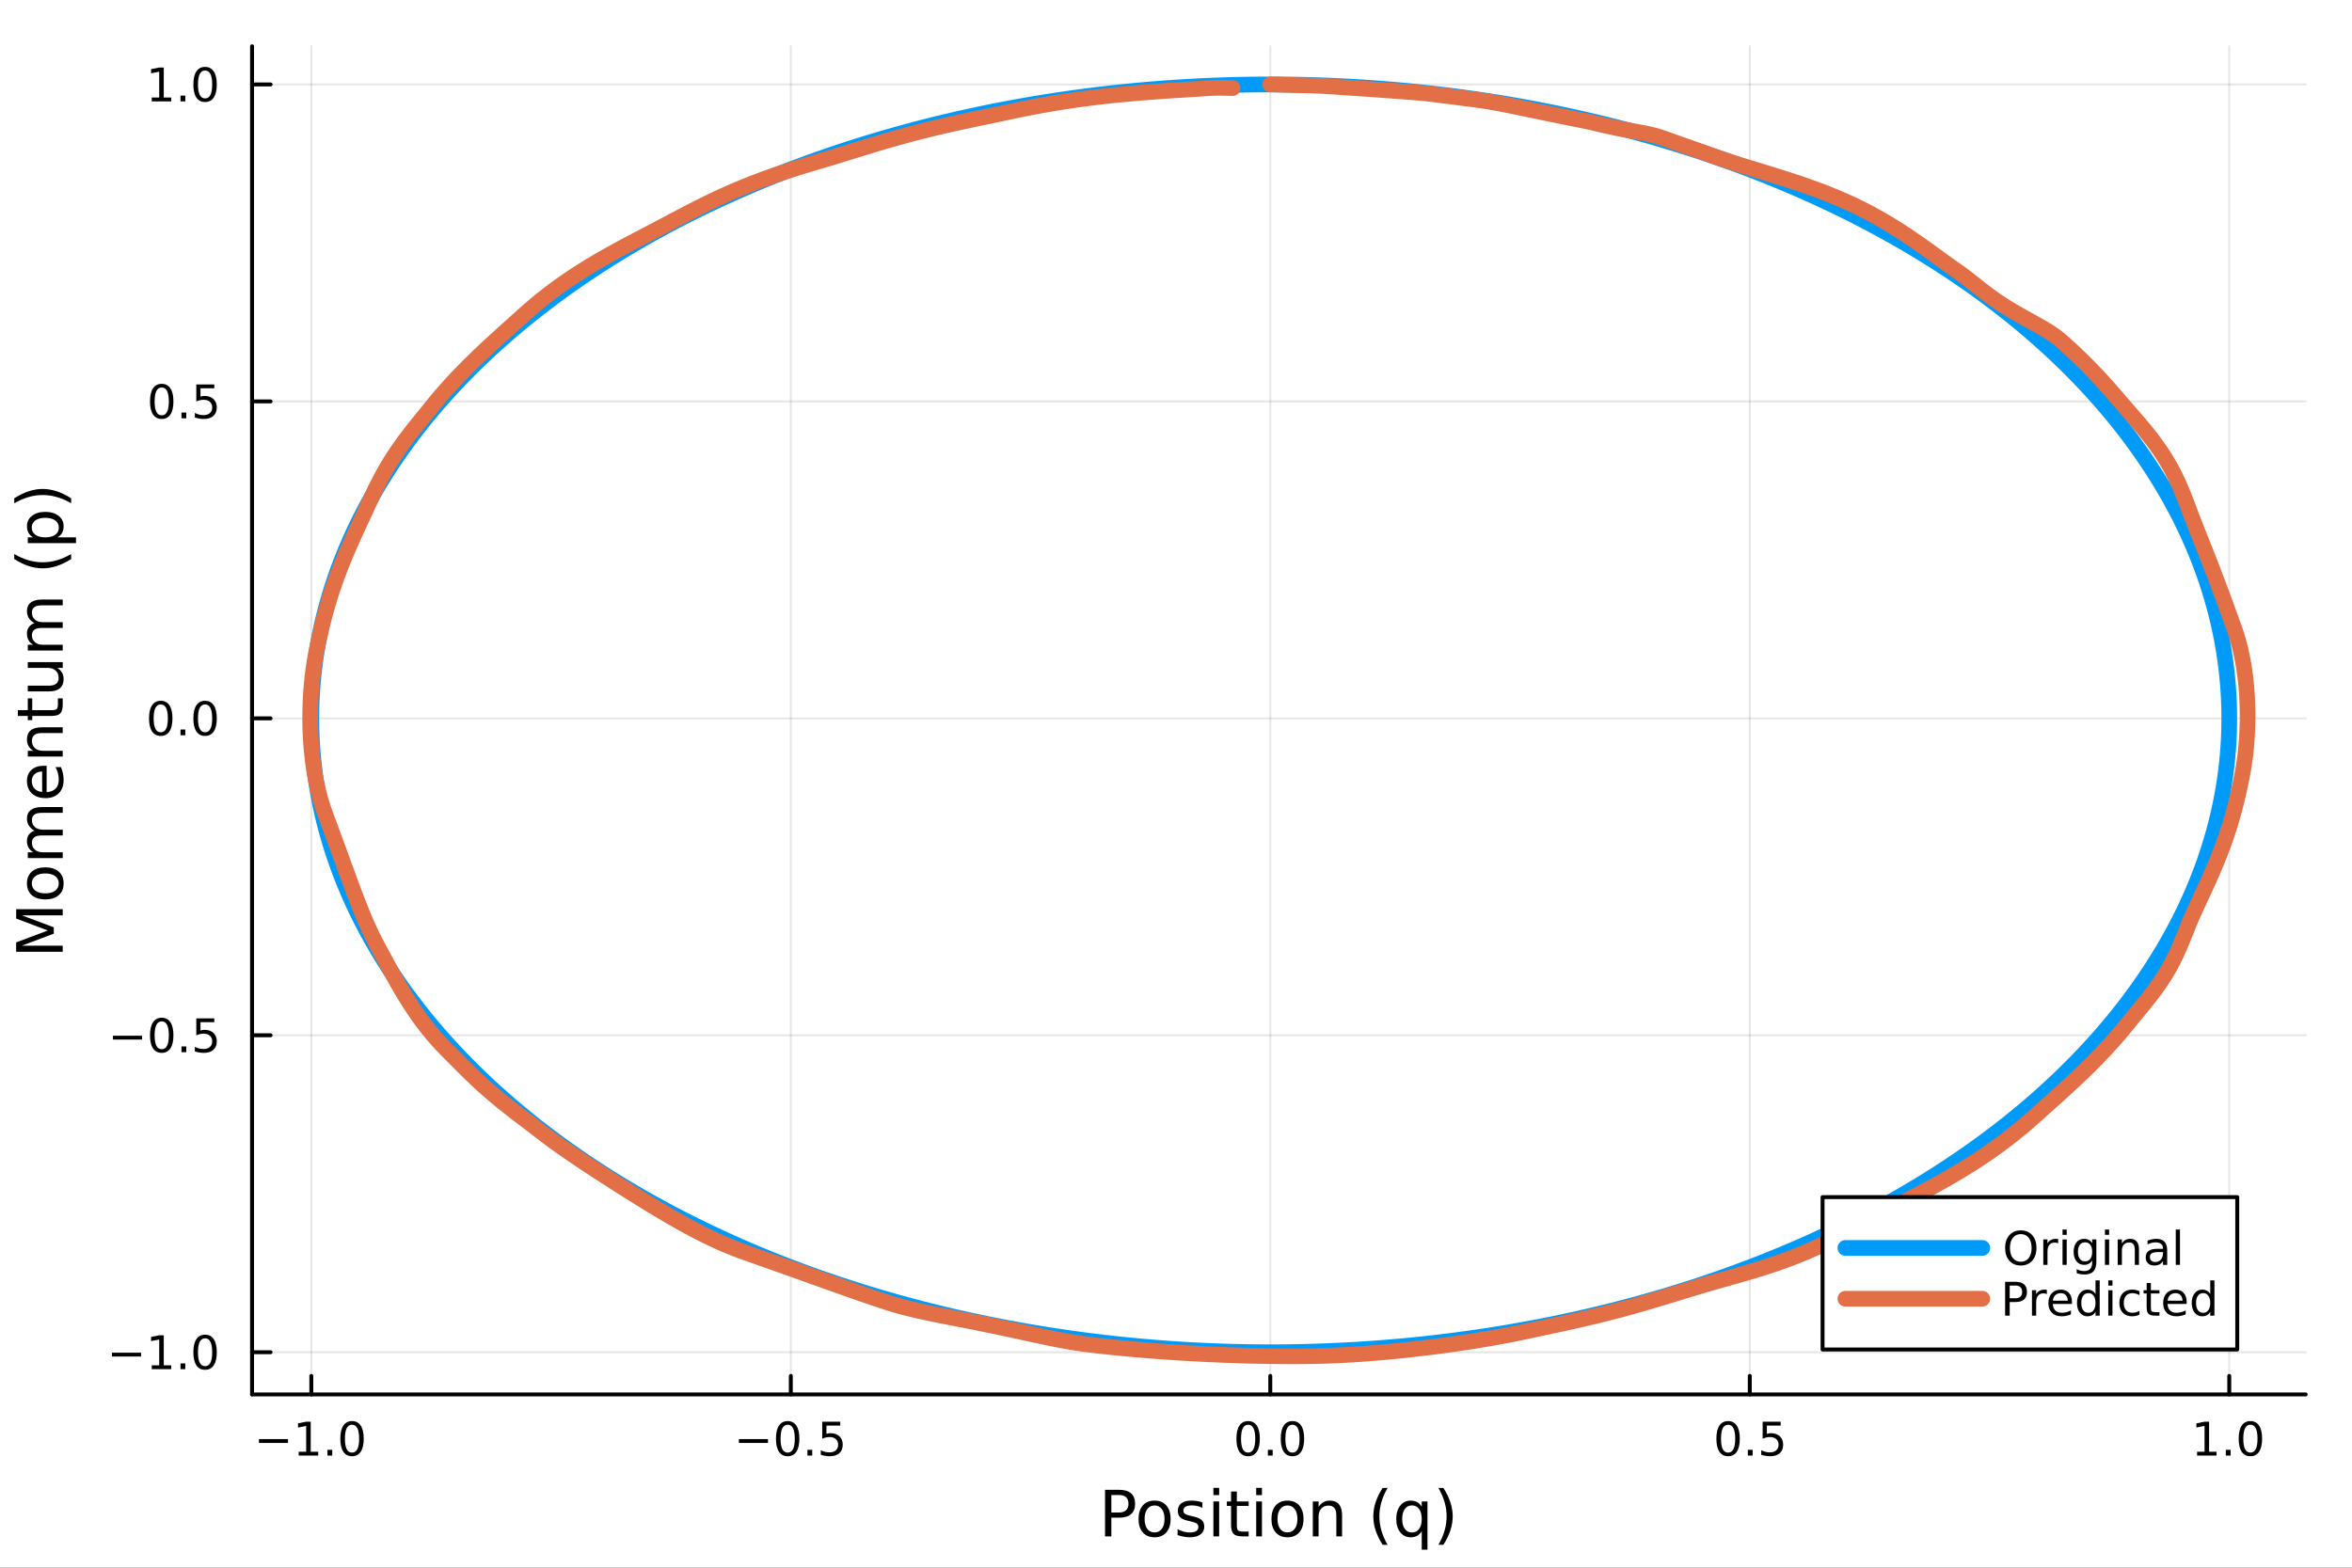 <?xml version="1.0" encoding="utf-8"?>
<svg xmlns="http://www.w3.org/2000/svg" xmlns:xlink="http://www.w3.org/1999/xlink" width="600" height="400" viewBox="0 0 2400 1600">
<rect x="0" y="0" width="2400" height="1600" fill="#333333" stroke="none"/>
<defs>
  <clipPath id="clip700">
    <rect x="0" y="0" width="2400" height="1600"/>
  </clipPath>
</defs>
<path clip-path="url(#clip700)" d="M0 1600 L2400 1600 L2400 0 L0 0  Z" fill="#ffffff" fill-rule="evenodd" fill-opacity="1"/>
<defs>
  <clipPath id="clip701">
    <rect x="480" y="0" width="1681" height="1600"/>
  </clipPath>
</defs>
<path clip-path="url(#clip700)" d="M257.204 1423.18 L2352.76 1423.18 L2352.76 47.244 L257.204 47.244  Z" fill="#ffffff" fill-rule="evenodd" fill-opacity="1"/>
<defs>
  <clipPath id="clip702">
    <rect x="257" y="47" width="2097" height="1377"/>
  </clipPath>
</defs>
<polyline clip-path="url(#clip702)" style="stroke:#000000; stroke-linecap:round; stroke-linejoin:round; stroke-width:2; stroke-opacity:0.1; fill:none" points="317.682,1423.18 317.682,47.244 "/>
<polyline clip-path="url(#clip702)" style="stroke:#000000; stroke-linecap:round; stroke-linejoin:round; stroke-width:2; stroke-opacity:0.1; fill:none" points="806.949,1423.18 806.949,47.244 "/>
<polyline clip-path="url(#clip702)" style="stroke:#000000; stroke-linecap:round; stroke-linejoin:round; stroke-width:2; stroke-opacity:0.1; fill:none" points="1296.22,1423.18 1296.22,47.244 "/>
<polyline clip-path="url(#clip702)" style="stroke:#000000; stroke-linecap:round; stroke-linejoin:round; stroke-width:2; stroke-opacity:0.1; fill:none" points="1785.48,1423.18 1785.48,47.244 "/>
<polyline clip-path="url(#clip702)" style="stroke:#000000; stroke-linecap:round; stroke-linejoin:round; stroke-width:2; stroke-opacity:0.1; fill:none" points="2274.75,1423.18 2274.75,47.244 "/>
<polyline clip-path="url(#clip700)" style="stroke:#000000; stroke-linecap:round; stroke-linejoin:round; stroke-width:4; stroke-opacity:1; fill:none" points="257.204,1423.18 2352.76,1423.18 "/>
<polyline clip-path="url(#clip700)" style="stroke:#000000; stroke-linecap:round; stroke-linejoin:round; stroke-width:4; stroke-opacity:1; fill:none" points="317.682,1423.18 317.682,1404.28 "/>
<polyline clip-path="url(#clip700)" style="stroke:#000000; stroke-linecap:round; stroke-linejoin:round; stroke-width:4; stroke-opacity:1; fill:none" points="806.949,1423.18 806.949,1404.28 "/>
<polyline clip-path="url(#clip700)" style="stroke:#000000; stroke-linecap:round; stroke-linejoin:round; stroke-width:4; stroke-opacity:1; fill:none" points="1296.22,1423.18 1296.22,1404.28 "/>
<polyline clip-path="url(#clip700)" style="stroke:#000000; stroke-linecap:round; stroke-linejoin:round; stroke-width:4; stroke-opacity:1; fill:none" points="1785.48,1423.18 1785.48,1404.28 "/>
<polyline clip-path="url(#clip700)" style="stroke:#000000; stroke-linecap:round; stroke-linejoin:round; stroke-width:4; stroke-opacity:1; fill:none" points="2274.75,1423.18 2274.75,1404.28 "/>
<path clip-path="url(#clip700)" d="M264.21 1468.75 L293.886 1468.75 L293.886 1472.69 L264.21 1472.69 L264.21 1468.75 Z" fill="#000000" fill-rule="nonzero" fill-opacity="1" /><path clip-path="url(#clip700)" d="M304.789 1481.64 L312.428 1481.64 L312.428 1455.28 L304.117 1456.95 L304.117 1452.69 L312.381 1451.02 L317.057 1451.02 L317.057 1481.64 L324.696 1481.64 L324.696 1485.58 L304.789 1485.58 L304.789 1481.64 Z" fill="#000000" fill-rule="nonzero" fill-opacity="1" /><path clip-path="url(#clip700)" d="M334.14 1479.7 L339.025 1479.7 L339.025 1485.58 L334.14 1485.58 L334.14 1479.7 Z" fill="#000000" fill-rule="nonzero" fill-opacity="1" /><path clip-path="url(#clip700)" d="M359.21 1454.1 Q355.599 1454.1 353.77 1457.66 Q351.964 1461.2 351.964 1468.33 Q351.964 1475.44 353.77 1479.01 Q355.599 1482.55 359.21 1482.55 Q362.844 1482.55 364.649 1479.01 Q366.478 1475.44 366.478 1468.33 Q366.478 1461.2 364.649 1457.66 Q362.844 1454.1 359.21 1454.1 M359.21 1450.39 Q365.02 1450.39 368.075 1455 Q371.154 1459.58 371.154 1468.33 Q371.154 1477.06 368.075 1481.67 Q365.02 1486.25 359.21 1486.25 Q353.4 1486.25 350.321 1481.67 Q347.265 1477.06 347.265 1468.33 Q347.265 1459.58 350.321 1455 Q353.4 1450.39 359.21 1450.39 Z" fill="#000000" fill-rule="nonzero" fill-opacity="1" /><path clip-path="url(#clip700)" d="M753.975 1468.75 L783.651 1468.75 L783.651 1472.69 L753.975 1472.69 L753.975 1468.75 Z" fill="#000000" fill-rule="nonzero" fill-opacity="1" /><path clip-path="url(#clip700)" d="M803.743 1454.1 Q800.132 1454.1 798.304 1457.66 Q796.498 1461.2 796.498 1468.33 Q796.498 1475.44 798.304 1479.01 Q800.132 1482.55 803.743 1482.55 Q807.378 1482.55 809.183 1479.01 Q811.012 1475.44 811.012 1468.33 Q811.012 1461.2 809.183 1457.66 Q807.378 1454.1 803.743 1454.1 M803.743 1450.39 Q809.554 1450.39 812.609 1455 Q815.688 1459.58 815.688 1468.33 Q815.688 1477.06 812.609 1481.67 Q809.554 1486.25 803.743 1486.25 Q797.933 1486.25 794.855 1481.67 Q791.799 1477.06 791.799 1468.33 Q791.799 1459.58 794.855 1455 Q797.933 1450.39 803.743 1450.39 Z" fill="#000000" fill-rule="nonzero" fill-opacity="1" /><path clip-path="url(#clip700)" d="M823.905 1479.7 L828.79 1479.7 L828.79 1485.58 L823.905 1485.58 L823.905 1479.7 Z" fill="#000000" fill-rule="nonzero" fill-opacity="1" /><path clip-path="url(#clip700)" d="M839.021 1451.02 L857.377 1451.02 L857.377 1454.96 L843.303 1454.96 L843.303 1463.43 Q844.322 1463.08 845.34 1462.92 Q846.359 1462.73 847.377 1462.73 Q853.164 1462.73 856.544 1465.9 Q859.924 1469.08 859.924 1474.49 Q859.924 1480.07 856.451 1483.17 Q852.979 1486.25 846.66 1486.25 Q844.484 1486.25 842.215 1485.88 Q839.97 1485.51 837.563 1484.77 L837.563 1480.07 Q839.646 1481.2 841.868 1481.76 Q844.09 1482.32 846.567 1482.32 Q850.572 1482.32 852.91 1480.21 Q855.248 1478.1 855.248 1474.49 Q855.248 1470.88 852.91 1468.77 Q850.572 1466.67 846.567 1466.67 Q844.692 1466.67 842.817 1467.08 Q840.965 1467.5 839.021 1468.38 L839.021 1451.02 Z" fill="#000000" fill-rule="nonzero" fill-opacity="1" /><path clip-path="url(#clip700)" d="M1273.6 1454.1 Q1269.99 1454.1 1268.16 1457.66 Q1266.36 1461.2 1266.36 1468.33 Q1266.36 1475.44 1268.16 1479.01 Q1269.99 1482.55 1273.6 1482.55 Q1277.24 1482.55 1279.04 1479.01 Q1280.87 1475.44 1280.87 1468.33 Q1280.87 1461.2 1279.04 1457.66 Q1277.24 1454.1 1273.6 1454.1 M1273.6 1450.39 Q1279.41 1450.39 1282.47 1455 Q1285.55 1459.58 1285.55 1468.33 Q1285.55 1477.06 1282.47 1481.67 Q1279.41 1486.25 1273.6 1486.25 Q1267.79 1486.25 1264.71 1481.67 Q1261.66 1477.06 1261.66 1468.33 Q1261.66 1459.58 1264.71 1455 Q1267.79 1450.39 1273.6 1450.39 Z" fill="#000000" fill-rule="nonzero" fill-opacity="1" /><path clip-path="url(#clip700)" d="M1293.76 1479.7 L1298.65 1479.7 L1298.65 1485.58 L1293.76 1485.58 L1293.76 1479.7 Z" fill="#000000" fill-rule="nonzero" fill-opacity="1" /><path clip-path="url(#clip700)" d="M1318.83 1454.1 Q1315.22 1454.1 1313.39 1457.66 Q1311.59 1461.2 1311.59 1468.33 Q1311.59 1475.44 1313.39 1479.01 Q1315.22 1482.55 1318.83 1482.55 Q1322.47 1482.55 1324.27 1479.01 Q1326.1 1475.44 1326.1 1468.33 Q1326.1 1461.2 1324.27 1457.66 Q1322.47 1454.1 1318.83 1454.1 M1318.83 1450.39 Q1324.64 1450.39 1327.7 1455 Q1330.78 1459.58 1330.78 1468.33 Q1330.78 1477.06 1327.7 1481.67 Q1324.64 1486.25 1318.83 1486.25 Q1313.02 1486.25 1309.94 1481.67 Q1306.89 1477.06 1306.89 1468.33 Q1306.89 1459.58 1309.94 1455 Q1313.02 1450.39 1318.83 1450.39 Z" fill="#000000" fill-rule="nonzero" fill-opacity="1" /><path clip-path="url(#clip700)" d="M1763.37 1454.1 Q1759.76 1454.1 1757.93 1457.66 Q1756.12 1461.2 1756.12 1468.33 Q1756.12 1475.44 1757.93 1479.01 Q1759.76 1482.55 1763.37 1482.55 Q1767 1482.55 1768.81 1479.01 Q1770.63 1475.44 1770.63 1468.33 Q1770.63 1461.2 1768.81 1457.66 Q1767 1454.1 1763.37 1454.1 M1763.37 1450.39 Q1769.18 1450.39 1772.23 1455 Q1775.31 1459.58 1775.31 1468.33 Q1775.31 1477.06 1772.23 1481.67 Q1769.18 1486.25 1763.37 1486.25 Q1757.56 1486.25 1754.48 1481.67 Q1751.42 1477.06 1751.42 1468.33 Q1751.42 1459.58 1754.48 1455 Q1757.56 1450.39 1763.37 1450.39 Z" fill="#000000" fill-rule="nonzero" fill-opacity="1" /><path clip-path="url(#clip700)" d="M1783.53 1479.7 L1788.41 1479.7 L1788.41 1485.58 L1783.53 1485.58 L1783.53 1479.7 Z" fill="#000000" fill-rule="nonzero" fill-opacity="1" /><path clip-path="url(#clip700)" d="M1798.64 1451.02 L1817 1451.02 L1817 1454.96 L1802.93 1454.96 L1802.93 1463.43 Q1803.94 1463.08 1804.96 1462.92 Q1805.98 1462.73 1807 1462.73 Q1812.79 1462.73 1816.17 1465.9 Q1819.55 1469.08 1819.55 1474.49 Q1819.55 1480.07 1816.07 1483.17 Q1812.6 1486.25 1806.28 1486.25 Q1804.11 1486.25 1801.84 1485.88 Q1799.59 1485.51 1797.19 1484.77 L1797.19 1480.07 Q1799.27 1481.2 1801.49 1481.76 Q1803.71 1482.32 1806.19 1482.32 Q1810.19 1482.32 1812.53 1480.21 Q1814.87 1478.1 1814.87 1474.49 Q1814.87 1470.88 1812.53 1468.77 Q1810.19 1466.67 1806.19 1466.67 Q1804.32 1466.67 1802.44 1467.08 Q1800.59 1467.5 1798.64 1468.38 L1798.64 1451.02 Z" fill="#000000" fill-rule="nonzero" fill-opacity="1" /><path clip-path="url(#clip700)" d="M2241.9 1481.64 L2249.54 1481.64 L2249.54 1455.28 L2241.23 1456.95 L2241.23 1452.69 L2249.5 1451.02 L2254.17 1451.02 L2254.17 1481.64 L2261.81 1481.64 L2261.81 1485.58 L2241.9 1485.58 L2241.9 1481.64 Z" fill="#000000" fill-rule="nonzero" fill-opacity="1" /><path clip-path="url(#clip700)" d="M2271.26 1479.7 L2276.14 1479.7 L2276.14 1485.58 L2271.26 1485.58 L2271.26 1479.7 Z" fill="#000000" fill-rule="nonzero" fill-opacity="1" /><path clip-path="url(#clip700)" d="M2296.33 1454.1 Q2292.71 1454.1 2290.89 1457.66 Q2289.08 1461.2 2289.08 1468.33 Q2289.08 1475.44 2290.89 1479.01 Q2292.71 1482.55 2296.33 1482.55 Q2299.96 1482.55 2301.77 1479.01 Q2303.59 1475.44 2303.59 1468.33 Q2303.59 1461.2 2301.77 1457.66 Q2299.96 1454.1 2296.33 1454.1 M2296.33 1450.39 Q2302.14 1450.39 2305.19 1455 Q2308.27 1459.58 2308.27 1468.33 Q2308.27 1477.06 2305.19 1481.67 Q2302.14 1486.25 2296.33 1486.25 Q2290.52 1486.25 2287.44 1481.67 Q2284.38 1477.06 2284.38 1468.33 Q2284.38 1459.58 2287.44 1455 Q2290.52 1450.39 2296.33 1450.39 Z" fill="#000000" fill-rule="nonzero" fill-opacity="1" /><path clip-path="url(#clip700)" d="M1134.03 1525.81 L1134.03 1543.66 L1142.11 1543.66 Q1146.6 1543.66 1149.05 1541.34 Q1151.5 1539.02 1151.5 1534.72 Q1151.5 1530.45 1149.05 1528.13 Q1146.6 1525.81 1142.11 1525.81 L1134.03 1525.81 M1127.6 1520.52 L1142.11 1520.52 Q1150.1 1520.52 1154.18 1524.15 Q1158.28 1527.75 1158.28 1534.72 Q1158.28 1541.75 1154.18 1545.35 Q1150.1 1548.95 1142.11 1548.95 L1134.03 1548.95 L1134.03 1568.04 L1127.6 1568.04 L1127.6 1520.52 Z" fill="#000000" fill-rule="nonzero" fill-opacity="1" /><path clip-path="url(#clip700)" d="M1178.14 1536.5 Q1173.43 1536.5 1170.7 1540.19 Q1167.96 1543.85 1167.96 1550.25 Q1167.96 1556.65 1170.66 1560.34 Q1173.4 1564 1178.14 1564 Q1182.82 1564 1185.56 1560.31 Q1188.3 1556.62 1188.3 1550.25 Q1188.3 1543.92 1185.56 1540.23 Q1182.82 1536.5 1178.14 1536.5 M1178.14 1531.54 Q1185.78 1531.54 1190.14 1536.5 Q1194.5 1541.47 1194.5 1550.25 Q1194.5 1559 1190.14 1564 Q1185.78 1568.97 1178.14 1568.97 Q1170.47 1568.97 1166.11 1564 Q1161.78 1559 1161.78 1550.25 Q1161.78 1541.47 1166.11 1536.5 Q1170.47 1531.54 1178.14 1531.54 Z" fill="#000000" fill-rule="nonzero" fill-opacity="1" /><path clip-path="url(#clip700)" d="M1226.94 1533.45 L1226.94 1538.98 Q1224.45 1537.71 1221.78 1537.07 Q1219.11 1536.44 1216.24 1536.44 Q1211.88 1536.44 1209.69 1537.77 Q1207.52 1539.11 1207.52 1541.79 Q1207.52 1543.82 1209.08 1545 Q1210.64 1546.15 1215.35 1547.2 L1217.36 1547.64 Q1223.59 1548.98 1226.2 1551.43 Q1228.85 1553.85 1228.85 1558.21 Q1228.85 1563.17 1224.9 1566.07 Q1220.98 1568.97 1214.11 1568.97 Q1211.24 1568.97 1208.13 1568.39 Q1205.04 1567.85 1201.6 1566.74 L1201.6 1560.69 Q1204.85 1562.38 1208 1563.24 Q1211.15 1564.07 1214.24 1564.07 Q1218.37 1564.07 1220.6 1562.66 Q1222.83 1561.23 1222.83 1558.65 Q1222.83 1556.27 1221.21 1554.99 Q1219.62 1553.72 1214.17 1552.54 L1212.14 1552.07 Q1206.69 1550.92 1204.27 1548.56 Q1201.86 1546.18 1201.86 1542.04 Q1201.86 1537.01 1205.42 1534.27 Q1208.99 1531.54 1215.54 1531.54 Q1218.79 1531.54 1221.65 1532.01 Q1224.52 1532.49 1226.94 1533.45 Z" fill="#000000" fill-rule="nonzero" fill-opacity="1" /><path clip-path="url(#clip700)" d="M1238.17 1532.4 L1244.03 1532.4 L1244.03 1568.04 L1238.17 1568.04 L1238.17 1532.4 M1238.17 1518.52 L1244.03 1518.52 L1244.03 1525.93 L1238.17 1525.93 L1238.17 1518.52 Z" fill="#000000" fill-rule="nonzero" fill-opacity="1" /><path clip-path="url(#clip700)" d="M1262.08 1522.27 L1262.08 1532.4 L1274.14 1532.4 L1274.14 1536.95 L1262.08 1536.95 L1262.08 1556.3 Q1262.08 1560.66 1263.25 1561.9 Q1264.46 1563.14 1268.12 1563.14 L1274.14 1563.14 L1274.14 1568.04 L1268.12 1568.04 Q1261.34 1568.04 1258.76 1565.53 Q1256.19 1562.98 1256.19 1556.3 L1256.19 1536.95 L1251.89 1536.95 L1251.89 1532.4 L1256.19 1532.4 L1256.19 1522.27 L1262.08 1522.27 Z" fill="#000000" fill-rule="nonzero" fill-opacity="1" /><path clip-path="url(#clip700)" d="M1281.84 1532.4 L1287.7 1532.4 L1287.7 1568.04 L1281.84 1568.04 L1281.84 1532.4 M1281.84 1518.52 L1287.7 1518.52 L1287.7 1525.93 L1281.84 1525.93 L1281.84 1518.52 Z" fill="#000000" fill-rule="nonzero" fill-opacity="1" /><path clip-path="url(#clip700)" d="M1313.76 1536.5 Q1309.05 1536.5 1306.32 1540.19 Q1303.58 1543.85 1303.58 1550.25 Q1303.58 1556.65 1306.28 1560.34 Q1309.02 1564 1313.76 1564 Q1318.44 1564 1321.18 1560.31 Q1323.92 1556.62 1323.92 1550.25 Q1323.92 1543.92 1321.18 1540.23 Q1318.44 1536.5 1313.76 1536.5 M1313.76 1531.54 Q1321.4 1531.54 1325.76 1536.5 Q1330.12 1541.47 1330.12 1550.25 Q1330.12 1559 1325.76 1564 Q1321.4 1568.97 1313.76 1568.97 Q1306.09 1568.97 1301.73 1564 Q1297.4 1559 1297.4 1550.25 Q1297.4 1541.47 1301.73 1536.5 Q1306.09 1531.54 1313.76 1531.54 Z" fill="#000000" fill-rule="nonzero" fill-opacity="1" /><path clip-path="url(#clip700)" d="M1369.46 1546.53 L1369.46 1568.04 L1363.61 1568.04 L1363.61 1546.72 Q1363.61 1541.66 1361.63 1539.14 Q1359.66 1536.63 1355.71 1536.63 Q1350.97 1536.63 1348.23 1539.65 Q1345.5 1542.68 1345.5 1547.9 L1345.5 1568.04 L1339.61 1568.04 L1339.61 1532.4 L1345.5 1532.4 L1345.5 1537.93 Q1347.6 1534.72 1350.43 1533.13 Q1353.3 1531.54 1357.02 1531.54 Q1363.16 1531.54 1366.31 1535.36 Q1369.46 1539.14 1369.46 1546.53 Z" fill="#000000" fill-rule="nonzero" fill-opacity="1" /><path clip-path="url(#clip700)" d="M1415.93 1518.58 Q1411.67 1525.9 1409.6 1533.06 Q1407.53 1540.23 1407.53 1547.58 Q1407.53 1554.93 1409.6 1562.16 Q1411.7 1569.35 1415.93 1576.64 L1410.84 1576.64 Q1406.07 1569.16 1403.68 1561.93 Q1401.32 1554.71 1401.32 1547.58 Q1401.32 1540.48 1403.68 1533.29 Q1406.04 1526.09 1410.84 1518.58 L1415.93 1518.58 Z" fill="#000000" fill-rule="nonzero" fill-opacity="1" /><path clip-path="url(#clip700)" d="M1430.8 1550.25 Q1430.8 1556.71 1433.44 1560.4 Q1436.11 1564.07 1440.76 1564.07 Q1445.41 1564.07 1448.08 1560.4 Q1450.75 1556.71 1450.75 1550.25 Q1450.75 1543.79 1448.08 1540.13 Q1445.41 1536.44 1440.76 1536.44 Q1436.11 1536.44 1433.44 1540.13 Q1430.8 1543.79 1430.8 1550.25 M1450.75 1562.7 Q1448.91 1565.88 1446.08 1567.44 Q1443.27 1568.97 1439.33 1568.97 Q1432.87 1568.97 1428.79 1563.81 Q1424.75 1558.65 1424.75 1550.25 Q1424.75 1541.85 1428.79 1536.69 Q1432.87 1531.54 1439.33 1531.54 Q1443.27 1531.54 1446.08 1533.1 Q1448.91 1534.62 1450.75 1537.81 L1450.75 1532.4 L1456.61 1532.4 L1456.61 1581.6 L1450.75 1581.6 L1450.75 1562.7 Z" fill="#000000" fill-rule="nonzero" fill-opacity="1" /><path clip-path="url(#clip700)" d="M1467.75 1518.58 L1472.84 1518.58 Q1477.62 1526.09 1479.97 1533.29 Q1482.36 1540.48 1482.36 1547.58 Q1482.36 1554.71 1479.97 1561.93 Q1477.62 1569.16 1472.84 1576.64 L1467.75 1576.64 Q1471.98 1569.35 1474.05 1562.16 Q1476.15 1554.93 1476.15 1547.58 Q1476.15 1540.23 1474.05 1533.06 Q1471.98 1525.9 1467.75 1518.58 Z" fill="#000000" fill-rule="nonzero" fill-opacity="1" /><polyline clip-path="url(#clip702)" style="stroke:#000000; stroke-linecap:round; stroke-linejoin:round; stroke-width:2; stroke-opacity:0.1; fill:none" points="257.204,1380.09 2352.76,1380.09 "/>
<polyline clip-path="url(#clip702)" style="stroke:#000000; stroke-linecap:round; stroke-linejoin:round; stroke-width:2; stroke-opacity:0.1; fill:none" points="257.204,1056.62 2352.76,1056.62 "/>
<polyline clip-path="url(#clip702)" style="stroke:#000000; stroke-linecap:round; stroke-linejoin:round; stroke-width:2; stroke-opacity:0.1; fill:none" points="257.204,733.14 2352.76,733.14 "/>
<polyline clip-path="url(#clip702)" style="stroke:#000000; stroke-linecap:round; stroke-linejoin:round; stroke-width:2; stroke-opacity:0.1; fill:none" points="257.204,409.663 2352.76,409.663 "/>
<polyline clip-path="url(#clip702)" style="stroke:#000000; stroke-linecap:round; stroke-linejoin:round; stroke-width:2; stroke-opacity:0.1; fill:none" points="257.204,86.186 2352.76,86.186 "/>
<polyline clip-path="url(#clip700)" style="stroke:#000000; stroke-linecap:round; stroke-linejoin:round; stroke-width:4; stroke-opacity:1; fill:none" points="257.204,1423.18 257.204,47.244 "/>
<polyline clip-path="url(#clip700)" style="stroke:#000000; stroke-linecap:round; stroke-linejoin:round; stroke-width:4; stroke-opacity:1; fill:none" points="257.204,1380.09 276.102,1380.09 "/>
<polyline clip-path="url(#clip700)" style="stroke:#000000; stroke-linecap:round; stroke-linejoin:round; stroke-width:4; stroke-opacity:1; fill:none" points="257.204,1056.62 276.102,1056.62 "/>
<polyline clip-path="url(#clip700)" style="stroke:#000000; stroke-linecap:round; stroke-linejoin:round; stroke-width:4; stroke-opacity:1; fill:none" points="257.204,733.14 276.102,733.14 "/>
<polyline clip-path="url(#clip700)" style="stroke:#000000; stroke-linecap:round; stroke-linejoin:round; stroke-width:4; stroke-opacity:1; fill:none" points="257.204,409.663 276.102,409.663 "/>
<polyline clip-path="url(#clip700)" style="stroke:#000000; stroke-linecap:round; stroke-linejoin:round; stroke-width:4; stroke-opacity:1; fill:none" points="257.204,86.186 276.102,86.186 "/>
<path clip-path="url(#clip700)" d="M114.26 1380.55 L143.936 1380.55 L143.936 1384.48 L114.26 1384.48 L114.26 1380.55 Z" fill="#000000" fill-rule="nonzero" fill-opacity="1" /><path clip-path="url(#clip700)" d="M154.839 1393.44 L162.477 1393.44 L162.477 1367.07 L154.167 1368.74 L154.167 1364.48 L162.431 1362.81 L167.107 1362.81 L167.107 1393.44 L174.746 1393.44 L174.746 1397.37 L154.839 1397.37 L154.839 1393.44 Z" fill="#000000" fill-rule="nonzero" fill-opacity="1" /><path clip-path="url(#clip700)" d="M184.19 1391.5 L189.075 1391.5 L189.075 1397.37 L184.19 1397.37 L184.19 1391.5 Z" fill="#000000" fill-rule="nonzero" fill-opacity="1" /><path clip-path="url(#clip700)" d="M209.26 1365.89 Q205.649 1365.89 203.82 1369.46 Q202.014 1373 202.014 1380.13 Q202.014 1387.24 203.82 1390.8 Q205.649 1394.34 209.26 1394.34 Q212.894 1394.34 214.699 1390.8 Q216.528 1387.24 216.528 1380.13 Q216.528 1373 214.699 1369.46 Q212.894 1365.89 209.26 1365.89 M209.26 1362.19 Q215.07 1362.19 218.125 1366.8 Q221.204 1371.38 221.204 1380.13 Q221.204 1388.86 218.125 1393.46 Q215.07 1398.05 209.26 1398.05 Q203.449 1398.05 200.371 1393.46 Q197.315 1388.86 197.315 1380.13 Q197.315 1371.38 200.371 1366.8 Q203.449 1362.19 209.26 1362.19 Z" fill="#000000" fill-rule="nonzero" fill-opacity="1" /><path clip-path="url(#clip700)" d="M115.256 1057.07 L144.931 1057.07 L144.931 1061 L115.256 1061 L115.256 1057.07 Z" fill="#000000" fill-rule="nonzero" fill-opacity="1" /><path clip-path="url(#clip700)" d="M165.024 1042.42 Q161.413 1042.42 159.584 1045.98 Q157.778 1049.52 157.778 1056.65 Q157.778 1063.76 159.584 1067.32 Q161.413 1070.87 165.024 1070.87 Q168.658 1070.87 170.464 1067.32 Q172.292 1063.76 172.292 1056.65 Q172.292 1049.52 170.464 1045.98 Q168.658 1042.42 165.024 1042.42 M165.024 1038.71 Q170.834 1038.71 173.889 1043.32 Q176.968 1047.9 176.968 1056.65 Q176.968 1065.38 173.889 1069.99 Q170.834 1074.57 165.024 1074.57 Q159.214 1074.57 156.135 1069.99 Q153.079 1065.38 153.079 1056.65 Q153.079 1047.9 156.135 1043.32 Q159.214 1038.71 165.024 1038.71 Z" fill="#000000" fill-rule="nonzero" fill-opacity="1" /><path clip-path="url(#clip700)" d="M185.186 1068.02 L190.07 1068.02 L190.07 1073.9 L185.186 1073.9 L185.186 1068.02 Z" fill="#000000" fill-rule="nonzero" fill-opacity="1" /><path clip-path="url(#clip700)" d="M200.301 1039.34 L218.658 1039.34 L218.658 1043.27 L204.584 1043.27 L204.584 1051.74 Q205.602 1051.4 206.621 1051.24 Q207.639 1051.05 208.658 1051.05 Q214.445 1051.05 217.824 1054.22 Q221.204 1057.39 221.204 1062.81 Q221.204 1068.39 217.732 1071.49 Q214.26 1074.57 207.94 1074.57 Q205.764 1074.57 203.496 1074.2 Q201.25 1073.83 198.843 1073.09 L198.843 1068.39 Q200.926 1069.52 203.149 1070.08 Q205.371 1070.63 207.848 1070.63 Q211.852 1070.63 214.19 1068.53 Q216.528 1066.42 216.528 1062.81 Q216.528 1059.2 214.19 1057.09 Q211.852 1054.99 207.848 1054.99 Q205.973 1054.99 204.098 1055.4 Q202.246 1055.82 200.301 1056.7 L200.301 1039.34 Z" fill="#000000" fill-rule="nonzero" fill-opacity="1" /><path clip-path="url(#clip700)" d="M164.028 718.939 Q160.417 718.939 158.589 722.504 Q156.783 726.045 156.783 733.175 Q156.783 740.281 158.589 743.846 Q160.417 747.388 164.028 747.388 Q167.663 747.388 169.468 743.846 Q171.297 740.281 171.297 733.175 Q171.297 726.045 169.468 722.504 Q167.663 718.939 164.028 718.939 M164.028 715.235 Q169.839 715.235 172.894 719.842 Q175.973 724.425 175.973 733.175 Q175.973 741.902 172.894 746.508 Q169.839 751.092 164.028 751.092 Q158.218 751.092 155.14 746.508 Q152.084 741.902 152.084 733.175 Q152.084 724.425 155.14 719.842 Q158.218 715.235 164.028 715.235 Z" fill="#000000" fill-rule="nonzero" fill-opacity="1" /><path clip-path="url(#clip700)" d="M184.19 744.541 L189.075 744.541 L189.075 750.42 L184.19 750.42 L184.19 744.541 Z" fill="#000000" fill-rule="nonzero" fill-opacity="1" /><path clip-path="url(#clip700)" d="M209.26 718.939 Q205.649 718.939 203.82 722.504 Q202.014 726.045 202.014 733.175 Q202.014 740.281 203.82 743.846 Q205.649 747.388 209.26 747.388 Q212.894 747.388 214.699 743.846 Q216.528 740.281 216.528 733.175 Q216.528 726.045 214.699 722.504 Q212.894 718.939 209.26 718.939 M209.26 715.235 Q215.07 715.235 218.125 719.842 Q221.204 724.425 221.204 733.175 Q221.204 741.902 218.125 746.508 Q215.07 751.092 209.26 751.092 Q203.449 751.092 200.371 746.508 Q197.315 741.902 197.315 733.175 Q197.315 724.425 200.371 719.842 Q203.449 715.235 209.26 715.235 Z" fill="#000000" fill-rule="nonzero" fill-opacity="1" /><path clip-path="url(#clip700)" d="M165.024 395.462 Q161.413 395.462 159.584 399.026 Q157.778 402.568 157.778 409.698 Q157.778 416.804 159.584 420.369 Q161.413 423.911 165.024 423.911 Q168.658 423.911 170.464 420.369 Q172.292 416.804 172.292 409.698 Q172.292 402.568 170.464 399.026 Q168.658 395.462 165.024 395.462 M165.024 391.758 Q170.834 391.758 173.889 396.364 Q176.968 400.948 176.968 409.698 Q176.968 418.425 173.889 423.031 Q170.834 427.614 165.024 427.614 Q159.214 427.614 156.135 423.031 Q153.079 418.425 153.079 409.698 Q153.079 400.948 156.135 396.364 Q159.214 391.758 165.024 391.758 Z" fill="#000000" fill-rule="nonzero" fill-opacity="1" /><path clip-path="url(#clip700)" d="M185.186 421.063 L190.07 421.063 L190.07 426.943 L185.186 426.943 L185.186 421.063 Z" fill="#000000" fill-rule="nonzero" fill-opacity="1" /><path clip-path="url(#clip700)" d="M200.301 392.383 L218.658 392.383 L218.658 396.318 L204.584 396.318 L204.584 404.79 Q205.602 404.443 206.621 404.281 Q207.639 404.096 208.658 404.096 Q214.445 404.096 217.824 407.267 Q221.204 410.438 221.204 415.855 Q221.204 421.434 217.732 424.536 Q214.26 427.614 207.94 427.614 Q205.764 427.614 203.496 427.244 Q201.25 426.874 198.843 426.133 L198.843 421.434 Q200.926 422.568 203.149 423.124 Q205.371 423.679 207.848 423.679 Q211.852 423.679 214.19 421.573 Q216.528 419.466 216.528 415.855 Q216.528 412.244 214.19 410.138 Q211.852 408.031 207.848 408.031 Q205.973 408.031 204.098 408.448 Q202.246 408.864 200.301 409.744 L200.301 392.383 Z" fill="#000000" fill-rule="nonzero" fill-opacity="1" /><path clip-path="url(#clip700)" d="M154.839 99.531 L162.477 99.531 L162.477 73.165 L154.167 74.832 L154.167 70.572 L162.431 68.906 L167.107 68.906 L167.107 99.531 L174.746 99.531 L174.746 103.466 L154.839 103.466 L154.839 99.531 Z" fill="#000000" fill-rule="nonzero" fill-opacity="1" /><path clip-path="url(#clip700)" d="M184.19 97.586 L189.075 97.586 L189.075 103.466 L184.19 103.466 L184.19 97.586 Z" fill="#000000" fill-rule="nonzero" fill-opacity="1" /><path clip-path="url(#clip700)" d="M209.26 71.984 Q205.649 71.984 203.82 75.549 Q202.014 79.091 202.014 86.22 Q202.014 93.327 203.82 96.892 Q205.649 100.433 209.26 100.433 Q212.894 100.433 214.699 96.892 Q216.528 93.327 216.528 86.22 Q216.528 79.091 214.699 75.549 Q212.894 71.984 209.26 71.984 M209.26 68.281 Q215.07 68.281 218.125 72.887 Q221.204 77.47 221.204 86.22 Q221.204 94.947 218.125 99.554 Q215.07 104.137 209.26 104.137 Q203.449 104.137 200.371 99.554 Q197.315 94.947 197.315 86.22 Q197.315 77.47 200.371 72.887 Q203.449 68.281 209.26 68.281 Z" fill="#000000" fill-rule="nonzero" fill-opacity="1" /><path clip-path="url(#clip700)" d="M16.484 971.396 L16.484 961.815 L48.822 949.689 L16.484 937.498 L16.484 927.918 L64.004 927.918 L64.004 934.188 L22.277 934.188 L54.869 946.442 L54.869 952.903 L22.277 965.157 L64.004 965.157 L64.004 971.396 L16.484 971.396 Z" fill="#000000" fill-rule="nonzero" fill-opacity="1" /><path clip-path="url(#clip700)" d="M32.462 901.596 Q32.462 906.306 36.154 909.044 Q39.815 911.781 46.212 911.781 Q52.609 911.781 56.302 909.075 Q59.962 906.338 59.962 901.596 Q59.962 896.917 56.27 894.18 Q52.578 891.442 46.212 891.442 Q39.878 891.442 36.186 894.18 Q32.462 896.917 32.462 901.596 M27.497 901.596 Q27.497 893.957 32.462 889.596 Q37.427 885.236 46.212 885.236 Q54.965 885.236 59.962 889.596 Q64.927 893.957 64.927 901.596 Q64.927 909.266 59.962 913.627 Q54.965 917.955 46.212 917.955 Q37.427 917.955 32.462 913.627 Q27.497 909.266 27.497 901.596 Z" fill="#000000" fill-rule="nonzero" fill-opacity="1" /><path clip-path="url(#clip700)" d="M35.199 847.774 Q31.253 845.577 29.375 842.522 Q27.497 839.466 27.497 835.329 Q27.497 829.759 31.412 826.735 Q35.295 823.711 42.488 823.711 L64.004 823.711 L64.004 829.599 L42.679 829.599 Q37.555 829.599 35.072 831.414 Q32.589 833.228 32.589 836.952 Q32.589 841.503 35.613 844.145 Q38.637 846.787 43.857 846.787 L64.004 846.787 L64.004 852.675 L42.679 852.675 Q37.523 852.675 35.072 854.489 Q32.589 856.304 32.589 860.091 Q32.589 864.579 35.645 867.221 Q38.669 869.863 43.857 869.863 L64.004 869.863 L64.004 875.751 L28.356 875.751 L28.356 869.863 L33.894 869.863 Q30.616 867.857 29.056 865.056 Q27.497 862.256 27.497 858.404 Q27.497 854.521 29.47 851.816 Q31.444 849.079 35.199 847.774 Z" fill="#000000" fill-rule="nonzero" fill-opacity="1" /><path clip-path="url(#clip700)" d="M44.716 781.538 L47.581 781.538 L47.581 808.465 Q53.628 808.083 56.811 804.837 Q59.962 801.559 59.962 795.734 Q59.962 792.36 59.134 789.209 Q58.307 786.026 56.652 782.907 L62.19 782.907 Q63.527 786.058 64.227 789.368 Q64.927 792.678 64.927 796.084 Q64.927 804.614 59.962 809.611 Q54.997 814.576 46.53 814.576 Q37.777 814.576 32.653 809.866 Q27.497 805.123 27.497 797.103 Q27.497 789.909 32.144 785.74 Q36.759 781.538 44.716 781.538 M42.997 787.395 Q38.191 787.459 35.327 790.1 Q32.462 792.71 32.462 797.039 Q32.462 801.94 35.231 804.901 Q38 807.829 43.029 808.274 L42.997 787.395 Z" fill="#000000" fill-rule="nonzero" fill-opacity="1" /><path clip-path="url(#clip700)" d="M42.488 742.294 L64.004 742.294 L64.004 748.15 L42.679 748.15 Q37.618 748.15 35.104 750.124 Q32.589 752.097 32.589 756.044 Q32.589 760.786 35.613 763.523 Q38.637 766.261 43.857 766.261 L64.004 766.261 L64.004 772.149 L28.356 772.149 L28.356 766.261 L33.894 766.261 Q30.68 764.16 29.088 761.327 Q27.497 758.463 27.497 754.739 Q27.497 748.596 31.316 745.445 Q35.104 742.294 42.488 742.294 Z" fill="#000000" fill-rule="nonzero" fill-opacity="1" /><path clip-path="url(#clip700)" d="M18.235 724.82 L28.356 724.82 L28.356 712.757 L32.908 712.757 L32.908 724.82 L52.259 724.82 Q56.62 724.82 57.861 723.642 Q59.103 722.433 59.103 718.773 L59.103 712.757 L64.004 712.757 L64.004 718.773 Q64.004 725.552 61.49 728.13 Q58.943 730.708 52.259 730.708 L32.908 730.708 L32.908 735.005 L28.356 735.005 L28.356 730.708 L18.235 730.708 L18.235 724.82 Z" fill="#000000" fill-rule="nonzero" fill-opacity="1" /><path clip-path="url(#clip700)" d="M49.936 705.659 L28.356 705.659 L28.356 699.803 L49.713 699.803 Q54.774 699.803 57.32 697.829 Q59.835 695.856 59.835 691.909 Q59.835 687.167 56.811 684.43 Q53.787 681.66 48.567 681.66 L28.356 681.66 L28.356 675.804 L64.004 675.804 L64.004 681.66 L58.53 681.66 Q61.776 683.793 63.368 686.626 Q64.927 689.427 64.927 693.151 Q64.927 699.293 61.108 702.476 Q57.288 705.659 49.936 705.659 M27.497 690.923 L27.497 690.923 Z" fill="#000000" fill-rule="nonzero" fill-opacity="1" /><path clip-path="url(#clip700)" d="M35.199 635.987 Q31.253 633.79 29.375 630.735 Q27.497 627.679 27.497 623.542 Q27.497 617.972 31.412 614.948 Q35.295 611.924 42.488 611.924 L64.004 611.924 L64.004 617.812 L42.679 617.812 Q37.555 617.812 35.072 619.627 Q32.589 621.441 32.589 625.165 Q32.589 629.716 35.613 632.358 Q38.637 635 43.857 635 L64.004 635 L64.004 640.888 L42.679 640.888 Q37.523 640.888 35.072 642.702 Q32.589 644.517 32.589 648.304 Q32.589 652.792 35.645 655.434 Q38.669 658.076 43.857 658.076 L64.004 658.076 L64.004 663.964 L28.356 663.964 L28.356 658.076 L33.894 658.076 Q30.616 656.07 29.056 653.269 Q27.497 650.468 27.497 646.617 Q27.497 642.734 29.47 640.029 Q31.444 637.291 35.199 635.987 Z" fill="#000000" fill-rule="nonzero" fill-opacity="1" /><path clip-path="url(#clip700)" d="M14.543 565.454 Q21.863 569.72 29.025 571.788 Q36.186 573.857 43.538 573.857 Q50.891 573.857 58.116 571.788 Q65.309 569.688 72.598 565.454 L72.598 570.547 Q65.118 575.321 57.893 577.708 Q50.668 580.064 43.538 580.064 Q36.441 580.064 29.247 577.708 Q22.054 575.353 14.543 570.547 L14.543 565.454 Z" fill="#000000" fill-rule="nonzero" fill-opacity="1" /><path clip-path="url(#clip700)" d="M58.657 548.426 L77.563 548.426 L77.563 554.315 L28.356 554.315 L28.356 548.426 L33.767 548.426 Q30.584 546.58 29.056 543.779 Q27.497 540.947 27.497 537.032 Q27.497 530.539 32.653 526.496 Q37.809 522.422 46.212 522.422 Q54.615 522.422 59.771 526.496 Q64.927 530.539 64.927 537.032 Q64.927 540.947 63.399 543.779 Q61.84 546.58 58.657 548.426 M46.212 528.502 Q39.751 528.502 36.09 531.175 Q32.398 533.817 32.398 538.464 Q32.398 543.111 36.09 545.784 Q39.751 548.426 46.212 548.426 Q52.673 548.426 56.365 545.784 Q60.026 543.111 60.026 538.464 Q60.026 533.817 56.365 531.175 Q52.673 528.502 46.212 528.502 Z" fill="#000000" fill-rule="nonzero" fill-opacity="1" /><path clip-path="url(#clip700)" d="M14.543 513.638 L14.543 508.545 Q22.054 503.771 29.247 501.415 Q36.441 499.028 43.538 499.028 Q50.668 499.028 57.893 501.415 Q65.118 503.771 72.598 508.545 L72.598 513.638 Q65.309 509.404 58.116 507.336 Q50.891 505.235 43.538 505.235 Q36.186 505.235 29.025 507.336 Q21.863 509.404 14.543 513.638 Z" fill="#000000" fill-rule="nonzero" fill-opacity="1" /><polyline clip-path="url(#clip702)" style="stroke:#009af9; stroke-linecap:round; stroke-linejoin:round; stroke-width:16; stroke-opacity:1; fill:none" points="1296.22,86.186 1302.23,86.198 1308.24,86.234 1314.25,86.296 1320.25,86.381 1326.26,86.491 1332.27,86.625 1338.27,86.784 1344.28,86.966 1350.28,87.174 1356.28,87.406 1362.28,87.662 1368.27,87.942 1374.26,88.247 1380.25,88.576 1386.24,88.929 1392.22,89.307 1398.2,89.709 1404.18,90.135 1410.15,90.586 1416.12,91.061 1422.08,91.56 1428.04,92.083 1433.99,92.63 1439.94,93.202 1445.88,93.797 1451.82,94.417 1457.75,95.061 1463.67,95.729 1469.59,96.421 1475.5,97.137 1481.41,97.877 1487.3,98.641 1493.19,99.429 1499.08,100.241 1504.95,101.076 1510.82,101.936 1516.68,102.819 1522.53,103.726 1528.37,104.657 1534.21,105.612 1540.03,106.59 1545.85,107.592 1551.66,108.617 1557.45,109.666 1563.24,110.739 1569.02,111.835 1574.78,112.955 1580.54,114.097 1586.29,115.264 1592.02,116.453 1597.74,117.666 1603.46,118.902 1609.16,120.161 1614.84,121.443 1620.52,122.749 1626.18,124.077 1631.84,125.429 1637.48,126.803 1643.1,128.2 1648.72,129.62 1654.32,131.063 1659.9,132.528 1665.47,134.017 1671.03,135.527 1676.58,137.061 1682.11,138.616 1687.62,140.194 1693.12,141.795 1698.61,143.418 1704.08,145.063 1709.54,146.73 1714.98,148.42 1720.4,150.131 1725.81,151.865 1731.2,153.62 1736.58,155.397 1741.93,157.196 1747.28,159.017 1752.6,160.86 1757.91,162.724 1763.2,164.609 1768.47,166.516 1773.73,168.445 1778.96,170.394 1784.18,172.365 1789.38,174.357 1794.56,176.37 1799.73,178.404 1804.87,180.459 1810,182.535 1815.1,184.632 1820.19,186.749 1825.25,188.887 1830.3,191.046 1835.32,193.225 1840.33,195.424 1845.31,197.644 1850.28,199.884 1855.22,202.144 1860.14,204.424 1865.05,206.723 1869.93,209.043 1874.78,211.383 1879.62,213.742 1884.43,216.121 1889.23,218.519 1893.99,220.937 1898.74,223.374 1903.47,225.83 1908.17,228.306 1912.85,230.8 1917.5,233.313 1922.13,235.846 1926.74,238.397 1931.32,240.966 1935.88,243.555 1940.42,246.161 1944.93,248.786 1949.42,251.43 1953.88,254.091 1958.32,256.771 1962.73,259.469 1967.12,262.184 1971.48,264.917 1975.82,267.668 1980.13,270.437 1984.42,273.222 1988.68,276.026 1992.91,278.846 1997.12,281.684 2001.3,284.538 2005.45,287.41 2009.58,290.298 2013.68,293.203 2017.75,296.125 2021.8,299.063 2025.82,302.018 2029.81,304.989 2033.77,307.976 2037.71,310.979 2041.62,313.998 2045.5,317.032 2049.35,320.083 2053.17,323.149 2056.96,326.23 2060.73,329.327 2064.47,332.439 2068.18,335.566 2071.85,338.708 2075.5,341.866 2079.12,345.037 2082.71,348.224 2086.28,351.425 2089.81,354.64 2093.31,357.87 2096.78,361.114 2100.22,364.371 2103.63,367.643 2107.01,370.929 2110.36,374.228 2113.68,377.541 2116.97,380.867 2120.22,384.206 2123.45,387.559 2126.64,390.925 2129.81,394.303 2132.94,397.694 2136.04,401.099 2139.11,404.515 2142.15,407.944 2145.15,411.385 2148.12,414.838 2151.07,418.304 2153.97,421.781 2156.85,425.27 2159.69,428.771 2162.5,432.283 2165.28,435.806 2168.03,439.341 2170.74,442.886 2173.42,446.443 2176.07,450.01 2178.68,453.589 2181.26,457.177 2183.81,460.776 2186.32,464.386 2188.8,468.005 2191.25,471.635 2193.66,475.274 2196.04,478.923 2198.38,482.582 2200.7,486.25 2202.97,489.927 2205.21,493.614 2207.42,497.31 2209.6,501.014 2211.74,504.728 2213.84,508.45 2215.91,512.18 2217.95,515.919 2219.95,519.666 2221.91,523.421 2223.84,527.184 2225.74,530.954 2227.6,534.733 2229.42,538.518 2231.21,542.312 2232.97,546.112 2234.69,549.919 2236.37,553.734 2238.02,557.555 2239.64,561.382 2241.21,565.216 2242.76,569.057 2244.26,572.904 2245.73,576.756 2247.17,580.615 2248.57,584.479 2249.93,588.349 2251.26,592.225 2252.55,596.106 2253.8,599.992 2255.02,603.883 2256.2,607.778 2257.35,611.679 2258.46,615.584 2259.54,619.494 2260.57,623.408 2261.57,627.326 2262.54,631.248 2263.47,635.173 2264.36,639.103 2265.21,643.036 2266.03,646.973 2266.82,650.912 2267.56,654.855 2268.27,658.801 2268.94,662.75 2269.58,666.701 2270.18,670.655 2270.74,674.611 2271.26,678.569 2271.75,682.529 2272.2,686.492 2272.62,690.456 2273,694.421 2273.34,698.389 2273.64,702.357 2273.91,706.327 2274.14,710.297 2274.34,714.269 2274.49,718.241 2274.61,722.214 2274.69,726.187 2274.74,730.16 2274.75,734.134 2274.72,738.107 2274.66,742.081 2274.56,746.054 2274.42,750.026 2274.24,753.998 2274.03,757.969 2273.78,761.939 2273.5,765.908 2273.17,769.876 2272.81,773.842 2272.42,777.807 2271.98,781.77 2271.51,785.732 2271.01,789.691 2270.46,793.648 2269.88,797.603 2269.26,801.556 2268.61,805.506 2267.92,809.453 2267.19,813.397 2266.43,817.339 2265.63,821.277 2264.79,825.212 2263.92,829.143 2263.01,833.071 2262.06,836.995 2261.08,840.915 2260.06,844.831 2259,848.742 2257.91,852.65 2256.78,856.553 2255.62,860.451 2254.42,864.344 2253.18,868.233 2251.91,872.116 2250.6,875.994 2249.25,879.867 2247.87,883.734 2246.46,887.596 2245,891.451 2243.51,895.301 2241.99,899.145 2240.43,902.982 2238.83,906.813 2237.2,910.637 2235.54,914.455 2233.83,918.266 2232.1,922.07 2230.32,925.867 2228.52,929.656 2226.67,933.438 2224.79,937.213 2222.88,940.98 2220.93,944.739 2218.95,948.49 2216.93,952.232 2214.88,955.967 2212.79,959.693 2210.67,963.411 2208.51,967.12 2206.32,970.82 2204.1,974.511 2201.84,978.193 2199.54,981.866 2197.22,985.529 2194.86,989.183 2192.46,992.828 2190.03,996.462 2187.57,1000.09 2185.07,1003.7 2182.54,1007.31 2179.98,1010.9 2177.38,1014.48 2174.75,1018.06 2172.09,1021.62 2169.39,1025.17 2166.66,1028.71 2163.9,1032.24 2161.1,1035.76 2158.28,1039.26 2155.42,1042.76 2152.52,1046.24 2149.6,1049.71 2146.64,1053.17 2143.65,1056.62 2140.63,1060.05 2137.58,1063.48 2134.49,1066.89 2131.38,1070.28 2128.23,1073.67 2125.05,1077.04 2121.84,1080.4 2118.6,1083.75 2115.33,1087.08 2112.02,1090.4 2108.69,1093.7 2105.32,1097 2101.93,1100.28 2098.5,1103.54 2095.05,1106.79 2091.56,1110.03 2088.04,1113.25 2084.5,1116.46 2080.92,1119.65 2077.32,1122.83 2073.68,1126 2070.02,1129.15 2066.32,1132.28 2062.6,1135.4 2058.85,1138.5 2055.07,1141.59 2051.26,1144.67 2047.43,1147.73 2043.56,1150.77 2039.67,1153.79 2035.74,1156.81 2031.79,1159.8 2027.82,1162.78 2023.81,1165.74 2019.78,1168.69 2015.72,1171.62 2011.63,1174.53 2007.52,1177.43 2003.38,1180.31 1999.21,1183.17 1995.02,1186.02 1990.8,1188.85 1986.55,1191.66 1982.28,1194.45 1977.98,1197.23 1973.65,1199.99 1969.3,1202.73 1964.93,1205.46 1960.53,1208.16 1956.1,1210.85 1951.65,1213.52 1947.18,1216.17 1942.68,1218.81 1938.16,1221.43 1933.61,1224.02 1929.04,1226.6 1924.44,1229.16 1919.82,1231.7 1915.18,1234.23 1910.51,1236.73 1905.82,1239.22 1901.11,1241.68 1896.37,1244.13 1891.61,1246.56 1886.83,1248.96 1882.03,1251.35 1877.2,1253.72 1872.36,1256.07 1867.49,1258.4 1862.6,1260.71 1857.69,1263 1852.75,1265.27 1847.8,1267.52 1842.82,1269.75 1837.83,1271.96 1832.81,1274.15 1827.78,1276.32 1822.72,1278.46 1817.65,1280.59 1812.55,1282.7 1807.44,1284.79 1802.3,1286.85 1797.15,1288.9 1791.98,1290.92 1786.78,1292.92 1781.58,1294.9 1776.35,1296.86 1771.1,1298.8 1765.84,1300.72 1760.56,1302.62 1755.26,1304.49 1749.94,1306.34 1744.61,1308.18 1739.26,1309.99 1733.89,1311.77 1728.51,1313.54 1723.11,1315.29 1717.69,1317.01 1712.26,1318.71 1706.81,1320.39 1701.35,1322.04 1695.87,1323.68 1690.38,1325.29 1684.87,1326.88 1679.34,1328.45 1673.81,1329.99 1668.26,1331.51 1662.69,1333.01 1657.11,1334.49 1651.52,1335.94 1645.91,1337.37 1640.29,1338.78 1634.66,1340.17 1629.01,1341.53 1623.35,1342.87 1617.68,1344.19 1612,1345.48 1606.31,1346.75 1600.6,1348 1594.88,1349.22 1589.15,1350.43 1583.41,1351.6 1577.66,1352.76 1571.9,1353.89 1566.13,1355 1560.35,1356.08 1554.56,1357.14 1548.75,1358.18 1542.94,1359.19 1537.12,1360.18 1531.29,1361.15 1525.45,1362.09 1519.61,1363.01 1513.75,1363.91 1507.89,1364.78 1502.02,1365.63 1496.14,1366.45 1490.25,1367.25 1484.36,1368.02 1478.45,1368.78 1472.55,1369.5 1466.63,1370.21 1460.71,1370.89 1454.78,1371.54 1448.85,1372.18 1442.91,1372.78 1436.96,1373.37 1431.01,1373.93 1425.06,1374.46 1419.1,1374.97 1413.13,1375.46 1407.16,1375.92 1401.19,1376.36 1395.21,1376.78 1389.23,1377.17 1383.25,1377.53 1377.26,1377.87 1371.27,1378.19 1365.28,1378.48 1359.28,1378.75 1353.28,1378.99 1347.28,1379.21 1341.28,1379.41 1335.27,1379.58 1329.27,1379.73 1323.26,1379.85 1317.25,1379.95 1311.24,1380.02 1305.23,1380.07 1299.22,1380.09 1293.21,1380.09 1287.2,1380.07 1281.19,1380.02 1275.18,1379.95 1269.17,1379.85 1263.17,1379.73 1257.16,1379.58 1251.16,1379.41 1245.15,1379.21 1239.15,1378.99 1233.15,1378.75 1227.16,1378.48 1221.16,1378.19 1215.17,1377.87 1209.19,1377.53 1203.2,1377.17 1197.22,1376.78 1191.24,1376.36 1185.27,1375.92 1179.3,1375.46 1173.34,1374.97 1167.38,1374.46 1161.42,1373.93 1155.47,1373.37 1149.52,1372.78 1143.59,1372.18 1137.65,1371.54 1131.72,1370.89 1125.8,1370.21 1119.89,1369.5 1113.98,1368.78 1108.08,1368.02 1102.18,1367.25 1096.3,1366.45 1090.42,1365.63 1084.55,1364.78 1078.68,1363.91 1072.83,1363.01 1066.98,1362.09 1061.14,1361.15 1055.31,1360.18 1049.49,1359.19 1043.68,1358.18 1037.88,1357.14 1032.09,1356.08 1026.3,1355 1020.53,1353.89 1014.77,1352.76 1009.02,1351.6 1003.28,1350.43 997.551,1349.22 991.833,1348 986.127,1346.75 980.432,1345.48 974.75,1344.19 969.079,1342.87 963.421,1341.53 957.776,1340.17 952.143,1338.78 946.523,1337.37 940.917,1335.94 935.324,1334.49 929.744,1333.01 924.178,1331.51 918.627,1329.99 913.089,1328.45 907.566,1326.88 902.058,1325.29 896.564,1323.68 891.086,1322.04 885.623,1320.39 880.175,1318.71 874.743,1317.01 869.327,1315.29 863.927,1313.54 858.544,1311.77 853.177,1309.99 847.826,1308.18 842.493,1306.34 837.176,1304.49 831.877,1302.62 826.596,1300.72 821.332,1298.8 816.086,1296.86 810.858,1294.9 805.649,1292.92 800.458,1290.92 795.285,1288.9 790.132,1286.85 784.998,1284.79 779.883,1282.7 774.787,1280.59 769.711,1278.46 764.655,1276.32 759.619,1274.15 754.604,1271.96 749.608,1269.75 744.634,1267.52 739.68,1265.27 734.747,1263 729.835,1260.71 724.945,1258.4 720.076,1256.07 715.229,1253.72 710.404,1251.35 705.601,1248.96 700.82,1246.56 696.062,1244.13 691.327,1241.68 686.614,1239.22 681.924,1236.73 677.257,1234.23 672.614,1231.7 667.994,1229.16 663.398,1226.6 658.826,1224.02 654.278,1221.42 649.754,1218.81 645.254,1216.17 640.779,1213.52 636.329,1210.85 631.904,1208.16 627.504,1205.46 623.128,1202.73 618.779,1199.99 614.455,1197.23 610.156,1194.45 605.884,1191.66 601.637,1188.85 597.417,1186.02 593.223,1183.17 589.055,1180.31 584.915,1177.43 580.801,1174.53 576.714,1171.62 572.654,1168.69 568.622,1165.74 564.617,1162.78 560.639,1159.8 556.69,1156.81 552.768,1153.79 548.874,1150.77 545.008,1147.72 541.171,1144.67 537.362,1141.59 533.582,1138.5 529.831,1135.4 526.108,1132.28 522.415,1129.15 518.751,1126 515.116,1122.83 511.511,1119.65 507.935,1116.46 504.389,1113.25 500.873,1110.03 497.387,1106.79 493.931,1103.54 490.505,1100.27 487.109,1097 483.744,1093.7 480.41,1090.4 477.107,1087.08 473.834,1083.75 470.593,1080.4 467.382,1077.04 464.203,1073.67 461.056,1070.28 457.939,1066.89 454.855,1063.48 451.802,1060.05 448.781,1056.62 445.792,1053.17 442.835,1049.71 439.91,1046.24 437.018,1042.76 434.157,1039.26 431.33,1035.76 428.535,1032.24 425.773,1028.71 423.044,1025.17 420.347,1021.62 417.684,1018.06 415.054,1014.48 412.457,1010.9 409.893,1007.31 407.363,1003.7 404.866,1000.09 402.403,996.462 399.974,992.827 397.578,989.183 395.217,985.529 392.889,981.866 390.595,978.193 388.336,974.511 386.111,970.82 383.92,967.12 381.764,963.411 379.642,959.693 377.554,955.967 375.502,952.232 373.484,948.489 371.501,944.738 369.552,940.98 367.639,937.213 365.761,933.438 363.918,929.656 362.11,925.866 360.337,922.07 358.599,918.266 356.897,914.455 355.231,910.637 353.6,906.813 352.004,902.982 350.444,899.145 348.92,895.301 347.431,891.451 345.978,887.596 344.562,883.734 343.18,879.867 341.835,875.994 340.526,872.116 339.253,868.233 338.016,864.344 336.816,860.451 335.651,856.553 334.523,852.65 333.431,848.742 332.375,844.83 331.355,840.915 330.372,836.994 329.426,833.07 328.516,829.143 327.642,825.211 326.805,821.277 326.005,817.338 325.241,813.397 324.514,809.453 323.823,805.506 323.169,801.556 322.552,797.603 321.971,793.648 321.428,789.691 320.921,785.732 320.45,781.77 320.017,777.807 319.621,773.842 319.261,769.876 318.938,765.908 318.652,761.939 318.403,757.969 318.191,753.998 318.015,750.026 317.877,746.054 317.776,742.08 317.711,738.107 317.683,734.134 317.692,730.16 317.739,726.187 317.822,722.213 317.942,718.241 318.098,714.269 318.292,710.297 318.523,706.326 318.79,702.357 319.095,698.388 319.436,694.421 319.814,690.456 320.229,686.491 320.681,682.529 321.17,678.569 321.695,674.611 322.257,670.654 322.856,666.701 323.491,662.749 324.164,658.801 324.873,654.855 325.618,650.912 326.4,646.972 327.219,643.036 328.074,639.103 328.966,635.173 329.895,631.248 330.859,627.325 331.861,623.408 332.898,619.494 333.972,615.584 335.082,611.679 336.229,607.778 337.411,603.882 338.63,599.991 339.885,596.106 341.176,592.225 342.503,588.349 343.867,584.479 345.265,580.615 346.7,576.756 348.171,572.904 349.678,569.057 351.22,565.216 352.797,561.382 354.411,557.554 356.06,553.733 357.744,549.919 359.464,546.112 361.219,542.311 363.009,538.518 364.835,534.732 366.696,530.954 368.591,527.183 370.522,523.421 372.488,519.666 374.488,515.919 376.524,512.18 378.594,508.449 380.698,504.728 382.838,501.014 385.011,497.31 387.219,493.614 389.461,489.927 391.738,486.25 394.049,482.582 396.393,478.923 398.772,475.274 401.184,471.635 403.631,468.005 406.11,464.386 408.624,460.776 411.171,457.177 413.751,453.588 416.365,450.01 419.012,446.443 421.691,442.886 424.404,439.34 427.15,435.806 429.929,432.282 432.74,428.77 435.584,425.27 438.46,421.781 441.369,418.304 444.31,414.838 447.282,411.385 450.288,407.944 453.324,404.515 456.393,401.098 459.493,397.695 462.626,394.303 465.789,390.925 468.984,387.559 472.21,384.206 475.467,380.867 478.755,377.541 482.074,374.228 485.423,370.929 488.803,367.643 492.214,364.371 495.655,361.114 499.126,357.87 502.627,354.64 506.158,351.425 509.719,348.224 513.31,345.037 516.93,341.865 520.58,338.708 524.259,335.566 527.966,332.439 531.703,329.327 535.469,326.23 539.263,323.149 543.086,320.083 546.938,317.032 550.818,313.997 554.725,310.979 558.661,307.975 562.625,304.989 566.616,302.018 570.635,299.063 574.681,296.125 578.754,293.203 582.855,290.298 586.982,287.41 591.136,284.538 595.317,281.684 599.524,278.846 603.758,276.025 608.017,273.222 612.303,270.436 616.614,267.668 620.951,264.917 625.313,262.184 629.701,259.468 634.114,256.771 638.551,254.091 643.014,251.43 647.501,248.786 652.013,246.161 656.549,243.555 661.11,240.966 665.694,238.397 670.302,235.846 674.933,233.313 679.588,230.8 684.266,228.306 688.968,225.83 693.692,223.374 698.439,220.937 703.208,218.519 708,216.121 712.814,213.742 717.65,211.383 722.508,209.043 727.388,206.723 732.289,204.423 737.211,202.144 742.155,199.884 747.119,197.644 752.104,195.424 757.109,193.225 762.135,191.046 767.181,188.887 772.247,186.749 777.333,184.632 782.438,182.535 787.563,180.459 792.706,178.404 797.87,176.37 803.051,174.357 808.251,172.365 813.47,170.394 818.707,168.444 823.962,166.516 829.234,164.609 834.525,162.724 839.832,160.86 845.158,159.017 850.499,157.196 855.858,155.397 861.234,153.62 866.626,151.865 872.033,150.131 877.457,148.42 882.897,146.73 888.353,145.063 893.824,143.418 899.309,141.795 904.81,140.194 910.326,138.616 915.856,137.06 921.401,135.527 926.96,134.016 932.532,132.528 938.119,131.063 943.718,129.62 949.332,128.2 954.958,126.803 960.597,125.429 966.249,124.077 971.913,122.749 977.59,121.443 983.278,120.161 988.979,118.902 994.69,117.666 1000.41,116.453 1006.15,115.264 1011.89,114.097 1017.65,112.954 1023.42,111.835 1029.19,110.739 1034.98,109.666 1040.78,108.617 1046.58,107.592 1052.4,106.59 1058.22,105.612 1064.06,104.657 1069.9,103.726 1075.75,102.819 1081.61,101.936 1087.48,101.076 1093.36,100.241 1099.24,99.429 1105.13,98.641 1111.03,97.877 1116.93,97.137 1122.84,96.421 1128.76,95.729 1134.69,95.061 1140.62,94.417 1146.55,93.797 1152.5,93.202 1158.44,92.63 1164.4,92.083 1170.36,91.559 1176.32,91.061 1182.28,90.586 1188.26,90.135 1194.23,89.709 1200.21,89.307 1206.19,88.929 1212.18,88.576 1218.17,88.247 1224.16,87.942 1230.16,87.662 1236.15,87.406 1242.15,87.174 1248.16,86.966 1254.16,86.784 1260.16,86.625 1266.17,86.491 1272.18,86.381 1278.19,86.296 1284.2,86.234 1290.21,86.198 1296.22,86.186 "/>
<polyline clip-path="url(#clip702)" style="stroke:#e26f46; stroke-linecap:round; stroke-linejoin:round; stroke-width:16; stroke-opacity:1; fill:none" points="1296.22,86.186 1302.23,86.348 1308.23,86.511 1314.24,86.674 1320.25,86.836 1326.26,86.99 1332.27,87.11 1338.28,87.252 1344.29,87.457 1350.28,87.744 1356.27,88.108 1362.26,88.518 1368.24,88.926 1374.23,89.324 1380.21,89.724 1386.2,90.129 1392.18,90.54 1398.17,90.953 1404.15,91.371 1410.12,91.806 1416.1,92.246 1422.08,92.684 1428.05,93.121 1434.03,93.561 1440.01,94.015 1445.98,94.499 1451.93,95.036 1457.87,95.653 1463.78,96.374 1469.68,97.12 1475.59,97.866 1481.49,98.613 1487.4,99.36 1493.3,100.108 1499.2,100.856 1505.1,101.605 1510.98,102.419 1516.82,103.325 1522.64,104.308 1528.42,105.355 1534.19,106.451 1539.94,107.585 1545.69,108.747 1551.42,109.929 1557.15,111.121 1562.88,112.318 1568.61,113.515 1574.34,114.707 1580.07,115.891 1585.81,117.066 1591.55,118.232 1597.29,119.391 1603.04,120.543 1608.78,121.694 1614.53,122.847 1620.25,124.031 1625.91,125.307 1631.54,126.624 1637.18,127.936 1642.84,129.21 1648.55,130.426 1654.31,131.577 1660.11,132.671 1665.95,133.728 1671.8,134.783 1677.62,135.883 1683.37,137.089 1689.01,138.476 1694.46,140.133 1699.77,142.009 1705.07,143.89 1710.38,145.771 1715.68,147.652 1720.98,149.533 1726.29,151.414 1731.59,153.295 1736.9,155.176 1742.2,157.057 1747.51,158.938 1752.81,160.816 1758.16,162.658 1763.56,164.459 1768.99,166.226 1774.46,167.966 1779.95,169.684 1785.46,171.388 1790.98,173.083 1796.5,174.774 1802.02,176.466 1807.54,178.166 1813.04,179.876 1818.52,181.603 1823.98,183.35 1829.41,185.12 1834.81,186.918 1840.17,188.747 1845.5,190.61 1850.78,192.509 1856.02,194.448 1861.21,196.428 1866.35,198.452 1871.43,200.521 1876.47,202.636 1881.45,204.8 1886.37,207.012 1891.23,209.273 1896.04,211.583 1900.79,213.944 1905.49,216.353 1910.13,218.812 1914.71,221.318 1919.24,223.872 1923.71,226.472 1928.14,229.116 1932.51,231.802 1936.84,234.528 1941.13,237.293 1945.37,240.092 1949.58,242.924 1953.76,245.784 1957.9,248.67 1962.02,251.577 1966.12,254.502 1970.21,257.441 1974.28,260.387 1978.35,263.339 1982.43,266.288 1986.5,269.231 1990.6,272.161 1994.71,275.073 1998.86,277.961 2002.91,280.883 2006.85,283.863 2010.71,286.878 2014.53,289.911 2018.35,292.946 2022.19,295.968 2026.09,298.967 2030.06,301.932 2034.12,304.857 2038.27,307.736 2042.53,310.569 2046.9,313.353 2051.36,316.092 2055.92,318.789 2060.55,321.452 2065.25,324.088 2069.98,326.71 2074.71,329.33 2079.43,331.964 2084.08,334.631 2088.62,337.349 2093.01,340.143 2097.19,343.036 2101.11,346.056 2104.75,349.211 2108.32,352.402 2111.85,355.611 2115.35,358.84 2118.8,362.088 2122.2,365.355 2125.57,368.641 2128.89,371.945 2132.17,375.268 2135.4,378.609 2138.59,381.966 2141.74,385.34 2144.86,388.727 2147.94,392.129 2150.99,395.541 2154.01,398.964 2157.01,402.396 2159.99,405.833 2162.97,409.274 2165.93,412.717 2168.91,416.16 2171.89,419.598 2174.88,423.039 2177.87,426.487 2180.85,429.943 2183.8,433.411 2186.72,436.893 2189.59,440.39 2192.41,443.904 2195.17,447.436 2197.86,450.989 2200.48,454.562 2203.02,458.157 2205.48,461.774 2207.85,465.414 2210.14,469.076 2212.35,472.761 2214.46,476.469 2216.49,480.199 2218.44,483.949 2220.31,487.72 2222.1,491.51 2223.83,495.318 2225.48,499.142 2227.08,502.98 2228.63,506.831 2230.14,510.692 2231.62,514.56 2233.08,518.433 2234.53,522.309 2235.98,526.183 2237.45,530.053 2238.96,533.915 2240.48,537.774 2242.01,541.632 2243.54,545.489 2245.07,549.346 2246.61,553.202 2248.14,557.059 2249.67,560.917 2251.19,564.775 2252.71,568.634 2254.22,572.494 2255.73,576.356 2257.22,580.219 2258.71,584.083 2260.19,587.949 2261.66,591.816 2263.12,595.685 2264.57,599.555 2266.01,603.427 2267.45,607.3 2268.88,611.175 2270.3,615.05 2271.71,618.927 2273.13,622.804 2274.53,626.682 2275.94,630.559 2277.35,634.437 2278.76,638.314 2280.16,642.192 2281.48,646.078 2282.71,649.972 2283.85,653.874 2284.91,657.783 2285.9,661.698 2286.82,665.619 2287.66,669.546 2288.44,673.478 2289.15,677.414 2289.8,681.354 2290.39,685.298 2290.92,689.246 2291.4,693.196 2291.82,697.148 2292.2,701.103 2292.52,705.059 2292.79,709.017 2293.01,712.975 2293.19,716.934 2293.32,720.894 2293.41,724.854 2293.45,728.813 2293.44,732.772 2293.4,736.73 2293.3,740.687 2293.17,744.643 2292.99,748.598 2292.76,752.551 2292.49,756.502 2292.17,760.451 2291.8,764.399 2291.38,768.344 2290.92,772.286 2290.4,776.227 2289.82,780.165 2289.2,784.1 2288.51,788.032 2287.77,791.962 2286.97,795.89 2286.15,799.819 2285.31,803.748 2284.45,807.677 2283.55,811.604 2282.63,815.528 2281.67,819.451 2280.67,823.37 2279.64,827.285 2278.57,831.196 2277.46,835.102 2276.31,839.003 2275.12,842.899 2273.89,846.789 2272.62,850.674 2271.31,854.552 2269.96,858.425 2268.56,862.291 2267.13,866.151 2265.66,870.006 2264.15,873.854 2262.6,877.696 2261.02,881.533 2259.41,885.365 2257.77,889.191 2256.1,893.014 2254.41,896.832 2252.69,900.645 2250.96,904.457 2249.21,908.265 2247.46,912.072 2245.69,915.877 2243.92,919.681 2242.15,923.486 2240.39,927.292 2238.64,931.101 2236.92,934.918 2235.28,938.755 2233.69,942.607 2232.14,946.469 2230.6,950.336 2229.06,954.202 2227.51,958.064 2225.92,961.917 2224.3,965.759 2222.62,969.585 2220.87,973.394 2219.06,977.184 2217.16,980.951 2215.19,984.695 2213.12,988.415 2210.97,992.111 2208.73,995.781 2206.39,999.425 2203.97,1003.05 2201.47,1006.64 2198.88,1010.22 2196.22,1013.77 2193.49,1017.31 2190.71,1020.83 2187.88,1024.33 2185.02,1027.83 2182.14,1031.32 2179.25,1034.81 2176.37,1038.31 2173.52,1041.81 2170.69,1045.32 2167.84,1048.81 2164.94,1052.29 2162,1055.75 2159.01,1059.2 2155.99,1062.63 2152.92,1066.05 2149.81,1069.44 2146.66,1072.83 2143.48,1076.19 2140.25,1079.54 2136.99,1082.87 2133.69,1086.19 2130.35,1089.49 2126.98,1092.78 2123.59,1096.05 2120.16,1099.31 2116.71,1102.56 2113.23,1105.8 2109.73,1109.03 2106.22,1112.25 2102.68,1115.46 2099.14,1118.67 2095.58,1121.87 2092.01,1125.07 2088.45,1128.27 2084.88,1131.47 2081.32,1134.66 2077.76,1137.87 2074.18,1141.06 2070.56,1144.23 2066.9,1147.38 2063.19,1150.5 2059.44,1153.6 2055.64,1156.67 2051.8,1159.72 2047.9,1162.73 2043.96,1165.72 2039.98,1168.68 2035.94,1171.61 2031.86,1174.51 2027.73,1177.38 2023.56,1180.22 2019.34,1183.03 2015.07,1185.81 2010.76,1188.56 2006.41,1191.28 2002.02,1193.98 1997.59,1196.65 1993.12,1199.29 1988.61,1201.91 1984.07,1204.5 1979.5,1207.07 1974.9,1209.62 1970.27,1212.16 1965.62,1214.67 1960.95,1217.17 1956.27,1219.66 1951.56,1222.14 1946.85,1224.61 1942.13,1227.08 1937.4,1229.54 1932.68,1232.01 1927.96,1234.47 1923.25,1236.95 1918.55,1239.43 1913.88,1241.94 1909.21,1244.47 1904.56,1247.01 1899.9,1249.56 1895.24,1252.1 1890.57,1254.63 1885.87,1257.15 1881.16,1259.64 1876.41,1262.1 1871.64,1264.53 1866.82,1266.92 1861.97,1269.26 1857.08,1271.56 1852.15,1273.82 1847.16,1276.02 1842.14,1278.17 1837.06,1280.27 1831.94,1282.32 1826.77,1284.31 1821.55,1286.26 1816.29,1288.15 1810.99,1289.99 1805.64,1291.78 1800.25,1293.53 1794.83,1295.24 1789.37,1296.91 1783.88,1298.54 1778.37,1300.15 1772.84,1301.74 1767.3,1303.32 1761.75,1304.88 1756.2,1306.44 1750.65,1308.01 1745.12,1309.59 1739.6,1311.2 1734.1,1312.83 1728.62,1314.48 1723.14,1316.15 1717.66,1317.82 1712.19,1319.5 1706.72,1321.18 1701.24,1322.85 1695.76,1324.52 1690.27,1326.17 1684.78,1327.81 1679.27,1329.43 1673.76,1331.02 1668.23,1332.6 1662.69,1334.14 1657.13,1335.67 1651.56,1337.16 1645.98,1338.63 1640.38,1340.07 1634.77,1341.48 1629.14,1342.86 1623.5,1344.22 1617.85,1345.55 1612.18,1346.86 1606.5,1348.14 1600.81,1349.41 1595.11,1350.66 1589.41,1351.89 1583.7,1353.12 1577.99,1354.34 1572.27,1355.55 1566.56,1356.77 1560.85,1358 1555.15,1359.22 1549.43,1360.42 1543.7,1361.57 1537.95,1362.69 1532.19,1363.78 1526.42,1364.83 1520.64,1365.86 1514.85,1366.85 1509.05,1367.81 1503.23,1368.75 1497.41,1369.66 1491.57,1370.54 1485.73,1371.4 1479.87,1372.23 1474.01,1373.04 1468.14,1373.82 1462.26,1374.58 1456.37,1375.32 1450.47,1376.03 1444.57,1376.71 1438.66,1377.38 1432.74,1378.02 1426.82,1378.63 1420.89,1379.22 1414.95,1379.78 1409.01,1380.31 1403.06,1380.81 1397.11,1381.29 1391.15,1381.73 1385.19,1382.14 1379.22,1382.52 1373.25,1382.87 1367.28,1383.17 1361.3,1383.44 1355.31,1383.67 1349.33,1383.86 1343.34,1384 1337.34,1384.1 1331.35,1384.17 1325.35,1384.22 1319.35,1384.24 1313.35,1384.23 1307.35,1384.2 1301.35,1384.15 1295.35,1384.08 1289.34,1383.98 1283.34,1383.87 1277.33,1383.73 1271.33,1383.58 1265.32,1383.4 1259.32,1383.21 1253.31,1383 1247.31,1382.77 1241.3,1382.52 1235.3,1382.25 1229.3,1381.97 1223.3,1381.67 1217.31,1381.35 1211.31,1381.01 1205.32,1380.66 1199.33,1380.28 1193.34,1379.89 1187.36,1379.48 1181.38,1379.05 1175.4,1378.6 1169.43,1378.13 1163.46,1377.64 1157.5,1377.13 1151.54,1376.59 1145.59,1376.03 1139.64,1375.45 1133.7,1374.84 1127.76,1374.21 1121.83,1373.55 1115.91,1372.86 1110,1372.15 1104.1,1371.39 1098.25,1370.54 1092.44,1369.6 1086.67,1368.59 1080.93,1367.52 1075.21,1366.4 1069.51,1365.24 1063.82,1364.05 1058.14,1362.84 1052.46,1361.61 1046.78,1360.37 1041.09,1359.13 1035.4,1357.89 1029.7,1356.65 1023.98,1355.43 1018.26,1354.21 1012.52,1353.01 1006.76,1351.83 1001,1350.66 995.224,1349.5 989.439,1348.35 983.645,1347.21 977.846,1346.08 972.045,1344.95 966.246,1343.81 960.453,1342.67 954.67,1341.5 948.902,1340.32 943.157,1339.1 937.439,1337.83 931.756,1336.52 926.115,1335.14 920.524,1333.69 914.992,1332.15 909.527,1330.51 904.121,1328.77 898.735,1327.01 893.366,1325.23 888.011,1323.42 882.669,1321.6 877.337,1319.75 872.015,1317.9 866.701,1316.03 861.392,1314.15 856.088,1312.27 850.788,1310.38 845.491,1308.49 840.195,1306.59 834.899,1304.69 829.604,1302.8 824.308,1300.9 819.01,1299.01 813.712,1297.12 808.411,1295.23 803.109,1293.34 797.804,1291.46 792.499,1289.58 787.191,1287.7 781.882,1285.82 776.572,1283.95 771.263,1282.07 765.954,1280.2 760.646,1278.32 755.366,1276.41 750.166,1274.44 745.044,1272.39 739.993,1270.27 735.008,1268.1 730.085,1265.86 725.22,1263.57 720.407,1261.24 715.642,1258.85 710.922,1256.43 706.243,1253.97 701.602,1251.47 696.995,1248.94 692.418,1246.37 687.87,1243.79 683.347,1241.17 678.846,1238.54 674.367,1235.88 669.906,1233.21 665.462,1230.53 661.033,1227.82 656.618,1225.11 652.215,1222.38 647.824,1219.65 643.444,1216.9 639.074,1214.15 634.713,1211.39 630.363,1208.63 626.022,1205.85 621.691,1203.07 617.371,1200.29 613.062,1197.5 608.766,1194.7 604.482,1191.9 600.213,1189.08 595.96,1186.26 591.725,1183.43 587.51,1180.59 583.318,1177.74 579.149,1174.87 575.007,1171.99 570.896,1169.09 566.817,1166.18 562.774,1163.24 558.772,1160.28 554.812,1157.29 550.899,1154.27 547.012,1151.24 543.095,1148.22 539.157,1145.21 535.209,1142.21 531.264,1139.2 527.329,1136.19 523.415,1133.17 519.528,1130.13 515.675,1127.08 511.861,1124.01 508.091,1120.92 504.369,1117.8 500.696,1114.67 497.073,1111.51 493.5,1108.32 489.978,1105.11 486.503,1101.88 483.073,1098.63 479.683,1095.36 476.329,1092.07 473.003,1088.77 469.699,1085.45 466.407,1082.13 463.12,1078.81 459.825,1075.5 456.513,1072.19 453.238,1068.86 450.049,1065.5 446.944,1062.11 443.919,1058.68 440.974,1055.23 438.105,1051.74 435.309,1048.23 432.585,1044.7 429.93,1041.14 427.34,1037.56 424.813,1033.96 422.345,1030.34 419.934,1026.7 417.576,1023.05 415.268,1019.39 413.007,1015.71 410.788,1012.02 408.609,1008.33 406.465,1004.62 404.353,1000.91 402.268,997.187 400.207,993.462 398.166,989.734 396.14,986.001 394.125,982.267 392.116,978.532 390.109,974.796 388.099,971.061 386.081,967.327 384.072,963.59 382.128,959.836 380.248,956.066 378.426,952.281 376.657,948.483 374.938,944.673 373.262,940.852 371.626,937.021 370.026,933.181 368.457,929.334 366.917,925.48 365.401,921.62 363.907,917.756 362.431,913.887 360.97,910.015 359.523,906.141 358.085,902.264 356.656,898.386 355.233,894.507 353.815,890.628 352.399,886.748 350.985,882.869 349.571,878.989 348.156,875.111 346.74,871.234 345.323,867.357 343.903,863.481 342.481,859.607 341.057,855.733 339.631,851.859 338.204,847.987 336.776,844.114 335.349,840.241 333.924,836.368 332.502,832.494 331.097,828.617 329.768,824.733 328.52,820.841 327.35,816.942 326.255,813.037 325.231,809.125 324.277,805.207 323.389,801.285 322.565,797.357 321.802,793.425 321.099,789.489 320.453,785.549 319.862,781.605 319.324,777.659 318.837,773.71 318.4,769.759 318.012,765.805 317.67,761.851 317.375,757.894 317.124,753.937 316.917,749.979 316.753,746.02 316.631,742.062 316.551,738.103 316.512,734.144 316.514,730.186 316.558,726.229 316.642,722.272 316.767,718.317 316.933,714.363 317.141,710.409 317.391,706.458 317.684,702.509 318.021,698.561 318.402,694.615 318.828,690.672 319.302,686.73 319.823,682.791 320.394,678.854 321.016,674.919 321.69,670.987 322.42,667.058 323.202,663.13 324.009,659.202 324.836,655.274 325.686,651.346 326.561,647.419 327.462,643.493 328.393,639.57 329.354,635.648 330.347,631.73 331.373,627.815 332.435,623.905 333.531,619.998 334.664,616.096 335.835,612.199 337.042,608.306 338.288,604.419 339.571,600.537 340.891,596.661 342.25,592.791 343.644,588.926 345.075,585.066 346.542,581.212 348.042,577.363 349.576,573.52 351.141,569.682 352.736,565.849 354.36,562.02 356.009,558.196 357.683,554.376 359.378,550.56 361.093,546.747 362.824,542.937 364.569,539.129 366.325,535.324 368.087,531.519 369.854,527.715 371.621,523.911 373.384,520.107 375.14,516.3 376.884,512.492 378.632,508.684 380.405,504.882 382.21,501.086 384.053,497.3 385.942,493.526 387.881,489.765 389.875,486.019 391.927,482.289 394.04,478.576 396.217,474.881 398.458,471.204 400.765,467.547 403.137,463.908 405.573,460.287 408.071,456.685 410.629,453.1 413.243,449.531 415.908,445.978 418.621,442.438 421.374,438.911 424.162,435.394 426.978,431.885 429.812,428.381 432.655,424.881 435.5,421.38 438.334,417.877 441.15,414.368 443.996,410.87 446.888,407.389 449.824,403.925 452.805,400.479 455.829,397.049 458.896,393.636 462.006,390.24 465.155,386.861 468.345,383.498 471.572,380.151 474.837,376.82 478.136,373.504 481.47,370.203 484.835,366.916 488.23,363.642 491.652,360.381 495.101,357.131 498.572,353.892 502.065,350.662 505.576,347.441 509.103,344.227 512.643,341.019 516.193,337.816 519.75,334.617 523.312,331.419 526.873,328.221 530.432,325.023 533.986,321.821 537.563,318.631 541.188,315.465 544.863,312.326 548.589,309.214 552.367,306.132 556.197,303.08 560.08,300.059 564.016,297.071 568.005,294.115 572.047,291.192 576.142,288.302 580.289,285.446 584.486,282.623 588.734,279.833 593.03,277.075 597.374,274.349 601.762,271.653 606.195,268.988 610.668,266.35 615.18,263.74 619.729,261.154 624.311,258.592 628.923,256.051 633.563,253.53 638.225,251.025 642.908,248.535 647.607,246.055 652.316,243.585 657.034,241.119 661.754,238.655 666.472,236.19 671.183,233.72 675.881,231.24 680.571,228.751 685.262,226.259 689.956,223.768 694.66,221.284 699.375,218.81 704.107,216.351 708.859,213.911 713.633,211.492 718.432,209.099 723.26,206.735 728.117,204.401 733.007,202.1 737.93,199.835 742.889,197.606 747.883,195.416 752.915,193.265 757.984,191.155 763.091,189.085 768.236,187.055 773.418,185.067 778.637,183.119 783.892,181.21 789.182,179.341 794.504,177.508 799.858,175.711 805.242,173.947 810.653,172.215 816.088,170.512 821.544,168.835 827.019,167.181 832.51,165.547 838.011,163.928 843.508,162.301 848.993,160.648 854.468,158.976 859.936,157.291 865.401,155.598 870.864,153.904 876.329,152.211 881.798,150.526 887.272,148.852 892.753,147.193 898.245,145.552 903.746,143.932 909.26,142.336 914.787,140.765 920.328,139.222 925.884,137.707 931.455,136.222 937.041,134.767 942.643,133.343 948.26,131.948 953.892,130.583 959.539,129.247 965.2,127.937 970.873,126.653 976.559,125.391 982.255,124.15 987.96,122.926 993.672,121.716 999.39,120.517 1005.11,119.323 1010.83,118.131 1016.55,116.935 1022.27,115.73 1027.98,114.511 1033.68,113.284 1039.4,112.086 1045.13,110.92 1050.88,109.788 1056.64,108.691 1062.41,107.628 1068.2,106.6 1074,105.607 1079.81,104.65 1085.63,103.729 1091.47,102.843 1097.31,101.993 1103.17,101.177 1109.04,100.397 1114.91,99.651 1120.8,98.938 1126.7,98.258 1132.6,97.61 1138.51,96.993 1144.43,96.405 1150.36,95.846 1156.3,95.314 1162.24,94.808 1168.18,94.326 1174.13,93.867 1180.09,93.428 1186.04,93.007 1192.01,92.603 1197.97,92.214 1203.94,91.836 1209.9,91.469 1215.87,91.108 1221.84,90.752 1227.8,90.33 1233.76,89.91 1239.74,89.64 1245.73,89.583 1251.73,89.71 1257.74,89.902 "/>
<path clip-path="url(#clip700)" d="M1859.76 1377.32 L2282.9 1377.32 L2282.9 1221.8 L1859.76 1221.8  Z" fill="#ffffff" fill-rule="evenodd" fill-opacity="1"/>
<polyline clip-path="url(#clip700)" style="stroke:#000000; stroke-linecap:round; stroke-linejoin:round; stroke-width:4; stroke-opacity:1; fill:none" points="1859.76,1377.32 2282.9,1377.32 2282.9,1221.8 1859.76,1221.8 1859.76,1377.32 "/>
<polyline clip-path="url(#clip700)" style="stroke:#009af9; stroke-linecap:round; stroke-linejoin:round; stroke-width:16; stroke-opacity:1; fill:none" points="1883.05,1273.64 2022.75,1273.64 "/>
<path clip-path="url(#clip700)" d="M2062.05 1259.53 Q2056.96 1259.53 2053.95 1263.32 Q2050.96 1267.12 2050.96 1273.67 Q2050.96 1280.2 2053.95 1283.99 Q2056.96 1287.79 2062.05 1287.79 Q2067.14 1287.79 2070.11 1283.99 Q2073.09 1280.2 2073.09 1273.67 Q2073.09 1267.12 2070.11 1263.32 Q2067.14 1259.53 2062.05 1259.53 M2062.05 1255.73 Q2069.32 1255.73 2073.67 1260.61 Q2078.02 1265.48 2078.02 1273.67 Q2078.02 1281.84 2073.67 1286.73 Q2069.32 1291.59 2062.05 1291.59 Q2054.76 1291.59 2050.39 1286.73 Q2046.03 1281.86 2046.03 1273.67 Q2046.03 1265.48 2050.39 1260.61 Q2054.76 1255.73 2062.05 1255.73 Z" fill="#000000" fill-rule="nonzero" fill-opacity="1" /><path clip-path="url(#clip700)" d="M2100.18 1268.97 Q2099.46 1268.55 2098.6 1268.37 Q2097.77 1268.16 2096.75 1268.16 Q2093.14 1268.16 2091.2 1270.52 Q2089.27 1272.86 2089.27 1277.26 L2089.27 1290.92 L2084.99 1290.92 L2084.99 1264.99 L2089.27 1264.99 L2089.27 1269.02 Q2090.62 1266.66 2092.77 1265.52 Q2094.92 1264.36 2098 1264.36 Q2098.44 1264.36 2098.97 1264.43 Q2099.51 1264.48 2100.15 1264.6 L2100.18 1268.97 Z" fill="#000000" fill-rule="nonzero" fill-opacity="1" /><path clip-path="url(#clip700)" d="M2104.64 1264.99 L2108.9 1264.99 L2108.9 1290.92 L2104.64 1290.92 L2104.64 1264.99 M2104.64 1254.9 L2108.9 1254.9 L2108.9 1260.29 L2104.64 1260.29 L2104.64 1254.9 Z" fill="#000000" fill-rule="nonzero" fill-opacity="1" /><path clip-path="url(#clip700)" d="M2134.88 1277.65 Q2134.88 1273.02 2132.95 1270.48 Q2131.06 1267.93 2127.61 1267.93 Q2124.18 1267.93 2122.26 1270.48 Q2120.36 1273.02 2120.36 1277.65 Q2120.36 1282.26 2122.26 1284.8 Q2124.18 1287.35 2127.61 1287.35 Q2131.06 1287.35 2132.95 1284.8 Q2134.88 1282.26 2134.88 1277.65 M2139.13 1287.7 Q2139.13 1294.32 2136.2 1297.54 Q2133.26 1300.78 2127.19 1300.78 Q2124.95 1300.78 2122.95 1300.43 Q2120.96 1300.11 2119.09 1299.41 L2119.09 1295.27 Q2120.96 1296.29 2122.79 1296.77 Q2124.62 1297.26 2126.52 1297.26 Q2130.71 1297.26 2132.79 1295.06 Q2134.88 1292.88 2134.88 1288.46 L2134.88 1286.36 Q2133.56 1288.65 2131.5 1289.78 Q2129.44 1290.92 2126.57 1290.92 Q2121.8 1290.92 2118.88 1287.28 Q2115.96 1283.65 2115.96 1277.65 Q2115.96 1271.63 2118.88 1268 Q2121.8 1264.36 2126.57 1264.36 Q2129.44 1264.36 2131.5 1265.5 Q2133.56 1266.63 2134.88 1268.92 L2134.88 1264.99 L2139.13 1264.99 L2139.13 1287.7 Z" fill="#000000" fill-rule="nonzero" fill-opacity="1" /><path clip-path="url(#clip700)" d="M2147.91 1264.99 L2152.17 1264.99 L2152.17 1290.92 L2147.91 1290.92 L2147.91 1264.99 M2147.91 1254.9 L2152.17 1254.9 L2152.17 1260.29 L2147.91 1260.29 L2147.91 1254.9 Z" fill="#000000" fill-rule="nonzero" fill-opacity="1" /><path clip-path="url(#clip700)" d="M2182.63 1275.27 L2182.63 1290.92 L2178.37 1290.92 L2178.37 1275.41 Q2178.37 1271.73 2176.94 1269.9 Q2175.5 1268.07 2172.63 1268.07 Q2169.18 1268.07 2167.19 1270.27 Q2165.2 1272.47 2165.2 1276.26 L2165.2 1290.92 L2160.92 1290.92 L2160.92 1264.99 L2165.2 1264.99 L2165.2 1269.02 Q2166.73 1266.68 2168.79 1265.52 Q2170.87 1264.36 2173.58 1264.36 Q2178.05 1264.36 2180.34 1267.14 Q2182.63 1269.9 2182.63 1275.27 Z" fill="#000000" fill-rule="nonzero" fill-opacity="1" /><path clip-path="url(#clip700)" d="M2202.91 1277.88 Q2197.75 1277.88 2195.75 1279.06 Q2193.76 1280.24 2193.76 1283.09 Q2193.76 1285.36 2195.25 1286.7 Q2196.75 1288.02 2199.32 1288.02 Q2202.86 1288.02 2204.99 1285.52 Q2207.14 1283 2207.14 1278.83 L2207.14 1277.88 L2202.91 1277.88 M2211.4 1276.12 L2211.4 1290.92 L2207.14 1290.92 L2207.14 1286.98 Q2205.69 1289.34 2203.51 1290.48 Q2201.33 1291.59 2198.19 1291.59 Q2194.2 1291.59 2191.84 1289.36 Q2189.5 1287.12 2189.5 1283.37 Q2189.5 1278.99 2192.42 1276.77 Q2195.36 1274.55 2201.17 1274.55 L2207.14 1274.55 L2207.14 1274.13 Q2207.14 1271.19 2205.2 1269.6 Q2203.28 1267.98 2199.78 1267.98 Q2197.56 1267.98 2195.45 1268.51 Q2193.35 1269.04 2191.4 1270.11 L2191.4 1266.17 Q2193.74 1265.27 2195.94 1264.83 Q2198.14 1264.36 2200.22 1264.36 Q2205.85 1264.36 2208.63 1267.28 Q2211.4 1270.2 2211.4 1276.12 Z" fill="#000000" fill-rule="nonzero" fill-opacity="1" /><path clip-path="url(#clip700)" d="M2220.18 1254.9 L2224.44 1254.9 L2224.44 1290.92 L2220.18 1290.92 L2220.18 1254.9 Z" fill="#000000" fill-rule="nonzero" fill-opacity="1" /><polyline clip-path="url(#clip700)" style="stroke:#e26f46; stroke-linecap:round; stroke-linejoin:round; stroke-width:16; stroke-opacity:1; fill:none" points="1883.05,1325.48 2022.75,1325.48 "/>
<path clip-path="url(#clip700)" d="M2050.71 1312.04 L2050.71 1325.02 L2056.59 1325.02 Q2059.85 1325.02 2061.64 1323.33 Q2063.42 1321.64 2063.42 1318.52 Q2063.42 1315.42 2061.64 1313.73 Q2059.85 1312.04 2056.59 1312.04 L2050.71 1312.04 M2046.03 1308.2 L2056.59 1308.2 Q2062.4 1308.2 2065.36 1310.83 Q2068.35 1313.45 2068.35 1318.52 Q2068.35 1323.64 2065.36 1326.25 Q2062.4 1328.87 2056.59 1328.87 L2050.71 1328.87 L2050.71 1342.76 L2046.03 1342.76 L2046.03 1308.2 Z" fill="#000000" fill-rule="nonzero" fill-opacity="1" /><path clip-path="url(#clip700)" d="M2088.63 1320.81 Q2087.91 1320.39 2087.05 1320.21 Q2086.22 1320 2085.2 1320 Q2081.59 1320 2079.64 1322.36 Q2077.72 1324.7 2077.72 1329.1 L2077.72 1342.76 L2073.44 1342.76 L2073.44 1316.83 L2077.72 1316.83 L2077.72 1320.86 Q2079.07 1318.5 2081.22 1317.36 Q2083.37 1316.2 2086.45 1316.2 Q2086.89 1316.2 2087.42 1316.27 Q2087.95 1316.32 2088.6 1316.44 L2088.63 1320.81 Z" fill="#000000" fill-rule="nonzero" fill-opacity="1" /><path clip-path="url(#clip700)" d="M2114.23 1328.73 L2114.23 1330.81 L2094.64 1330.81 Q2094.92 1335.21 2097.28 1337.52 Q2099.67 1339.82 2103.9 1339.82 Q2106.36 1339.82 2108.65 1339.21 Q2110.96 1338.61 2113.23 1337.41 L2113.23 1341.44 Q2110.94 1342.41 2108.53 1342.92 Q2106.13 1343.43 2103.65 1343.43 Q2097.45 1343.43 2093.81 1339.82 Q2090.2 1336.2 2090.2 1330.05 Q2090.2 1323.68 2093.63 1319.95 Q2097.07 1316.2 2102.91 1316.2 Q2108.14 1316.2 2111.17 1319.58 Q2114.23 1322.94 2114.23 1328.73 M2109.97 1327.48 Q2109.92 1323.98 2108 1321.9 Q2106.1 1319.82 2102.95 1319.82 Q2099.39 1319.82 2097.24 1321.83 Q2095.11 1323.84 2094.78 1327.5 L2109.97 1327.48 Z" fill="#000000" fill-rule="nonzero" fill-opacity="1" /><path clip-path="url(#clip700)" d="M2138.28 1320.76 L2138.28 1306.74 L2142.54 1306.74 L2142.54 1342.76 L2138.28 1342.76 L2138.28 1338.87 Q2136.94 1341.18 2134.88 1342.32 Q2132.84 1343.43 2129.97 1343.43 Q2125.27 1343.43 2122.31 1339.68 Q2119.37 1335.93 2119.37 1329.82 Q2119.37 1323.7 2122.31 1319.95 Q2125.27 1316.2 2129.97 1316.2 Q2132.84 1316.2 2134.88 1317.34 Q2136.94 1318.45 2138.28 1320.76 M2123.76 1329.82 Q2123.76 1334.51 2125.69 1337.2 Q2127.63 1339.86 2131.01 1339.86 Q2134.39 1339.86 2136.33 1337.2 Q2138.28 1334.51 2138.28 1329.82 Q2138.28 1325.12 2136.33 1322.45 Q2134.39 1319.77 2131.01 1319.77 Q2127.63 1319.77 2125.69 1322.45 Q2123.76 1325.12 2123.76 1329.82 Z" fill="#000000" fill-rule="nonzero" fill-opacity="1" /><path clip-path="url(#clip700)" d="M2151.31 1316.83 L2155.57 1316.83 L2155.57 1342.76 L2151.31 1342.76 L2151.31 1316.83 M2151.31 1306.74 L2155.57 1306.74 L2155.57 1312.13 L2151.31 1312.13 L2151.31 1306.74 Z" fill="#000000" fill-rule="nonzero" fill-opacity="1" /><path clip-path="url(#clip700)" d="M2183.14 1317.82 L2183.14 1321.81 Q2181.33 1320.81 2179.5 1320.32 Q2177.7 1319.82 2175.85 1319.82 Q2171.7 1319.82 2169.41 1322.45 Q2167.12 1325.07 2167.12 1329.82 Q2167.12 1334.56 2169.41 1337.2 Q2171.7 1339.82 2175.85 1339.82 Q2177.7 1339.82 2179.5 1339.33 Q2181.33 1338.82 2183.14 1337.82 L2183.14 1341.76 Q2181.36 1342.59 2179.44 1343.01 Q2177.54 1343.43 2175.38 1343.43 Q2169.53 1343.43 2166.08 1339.75 Q2162.63 1336.07 2162.63 1329.82 Q2162.63 1323.47 2166.1 1319.84 Q2169.6 1316.2 2175.66 1316.2 Q2177.63 1316.2 2179.5 1316.62 Q2181.38 1317.01 2183.14 1317.82 Z" fill="#000000" fill-rule="nonzero" fill-opacity="1" /><path clip-path="url(#clip700)" d="M2194.76 1309.47 L2194.76 1316.83 L2203.53 1316.83 L2203.53 1320.14 L2194.76 1320.14 L2194.76 1334.21 Q2194.76 1337.38 2195.62 1338.29 Q2196.5 1339.19 2199.16 1339.19 L2203.53 1339.19 L2203.53 1342.76 L2199.16 1342.76 Q2194.23 1342.76 2192.35 1340.93 Q2190.48 1339.07 2190.48 1334.21 L2190.48 1320.14 L2187.35 1320.14 L2187.35 1316.83 L2190.48 1316.83 L2190.48 1309.47 L2194.76 1309.47 Z" fill="#000000" fill-rule="nonzero" fill-opacity="1" /><path clip-path="url(#clip700)" d="M2231.31 1328.73 L2231.31 1330.81 L2211.73 1330.81 Q2212 1335.21 2214.37 1337.52 Q2216.75 1339.82 2220.99 1339.82 Q2223.44 1339.82 2225.73 1339.21 Q2228.05 1338.61 2230.31 1337.41 L2230.31 1341.44 Q2228.02 1342.41 2225.62 1342.92 Q2223.21 1343.43 2220.73 1343.43 Q2214.53 1343.43 2210.89 1339.82 Q2207.28 1336.2 2207.28 1330.05 Q2207.28 1323.68 2210.71 1319.95 Q2214.16 1316.2 2219.99 1316.2 Q2225.22 1316.2 2228.25 1319.58 Q2231.31 1322.94 2231.31 1328.73 M2227.05 1327.48 Q2227 1323.98 2225.08 1321.9 Q2223.19 1319.82 2220.04 1319.82 Q2216.47 1319.82 2214.32 1321.83 Q2212.19 1323.84 2211.87 1327.5 L2227.05 1327.48 Z" fill="#000000" fill-rule="nonzero" fill-opacity="1" /><path clip-path="url(#clip700)" d="M2255.36 1320.76 L2255.36 1306.74 L2259.62 1306.74 L2259.62 1342.76 L2255.36 1342.76 L2255.36 1338.87 Q2254.02 1341.18 2251.96 1342.32 Q2249.92 1343.43 2247.05 1343.43 Q2242.35 1343.43 2239.39 1339.68 Q2236.45 1335.93 2236.45 1329.82 Q2236.45 1323.7 2239.39 1319.95 Q2242.35 1316.2 2247.05 1316.2 Q2249.92 1316.2 2251.96 1317.34 Q2254.02 1318.45 2255.36 1320.76 M2240.85 1329.82 Q2240.85 1334.51 2242.77 1337.2 Q2244.71 1339.86 2248.09 1339.86 Q2251.47 1339.86 2253.42 1337.2 Q2255.36 1334.51 2255.36 1329.82 Q2255.36 1325.12 2253.42 1322.45 Q2251.47 1319.77 2248.09 1319.77 Q2244.71 1319.77 2242.77 1322.45 Q2240.85 1325.12 2240.85 1329.82 Z" fill="#000000" fill-rule="nonzero" fill-opacity="1" /></svg>
